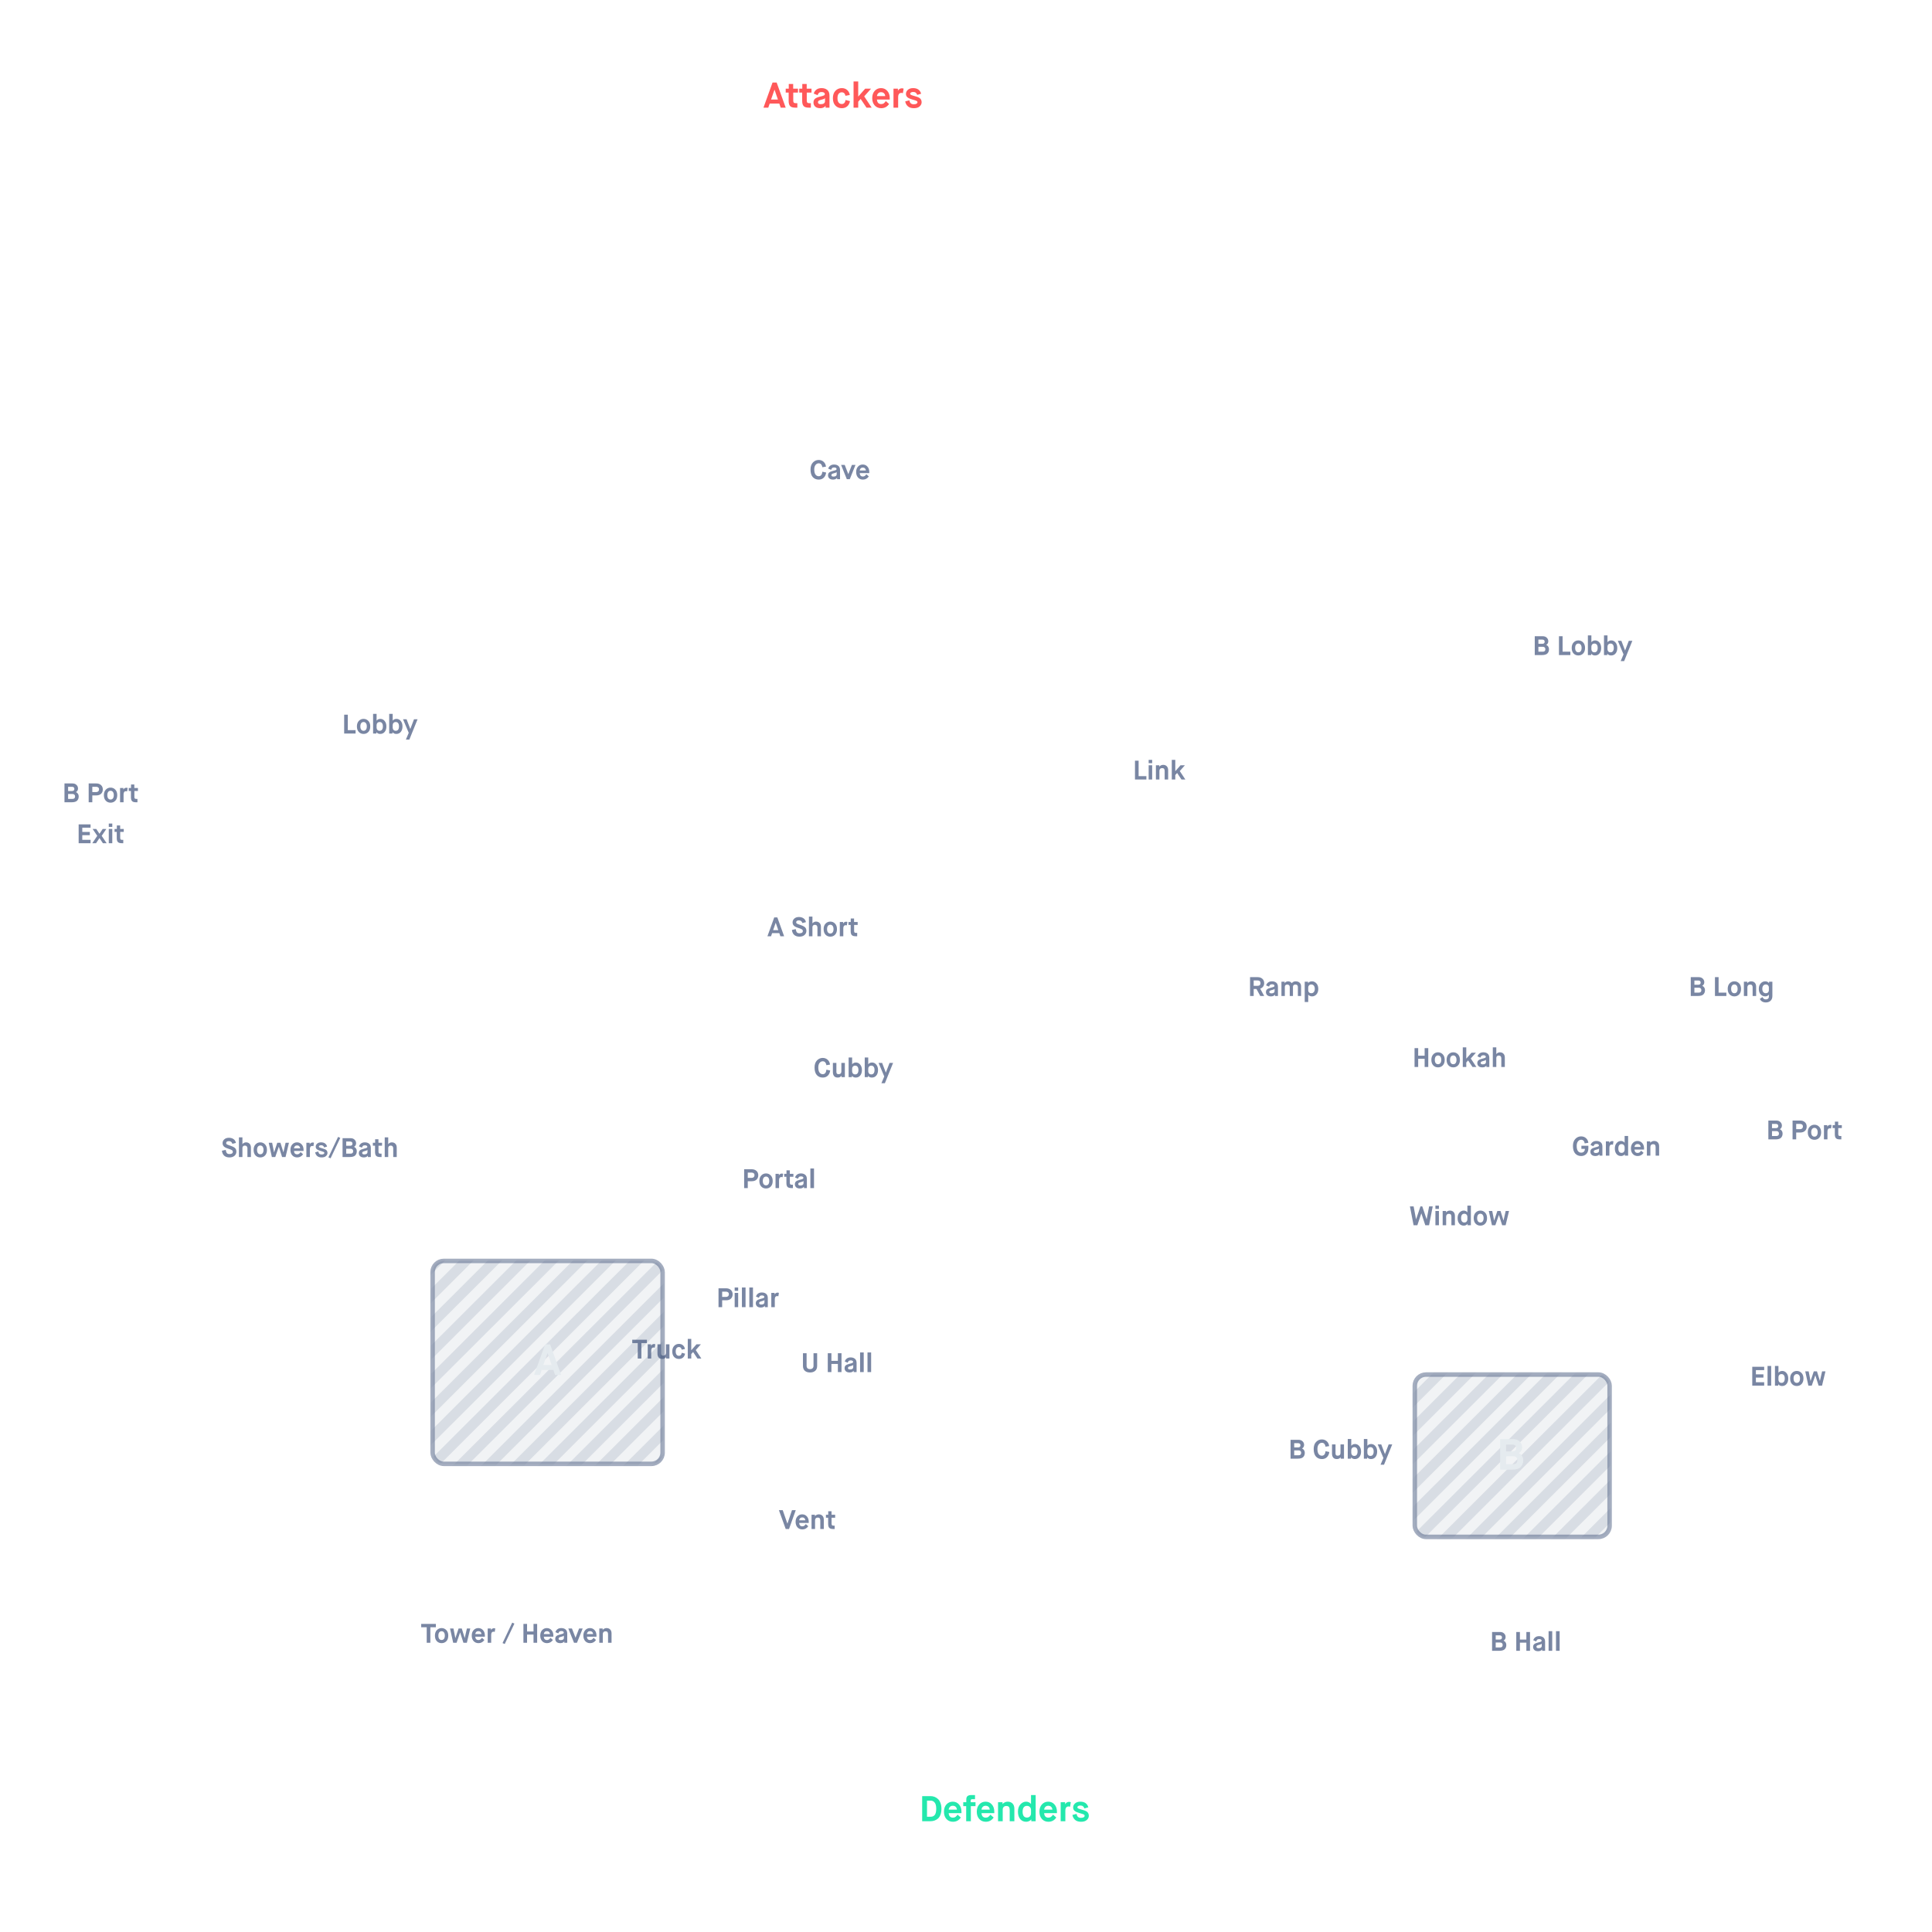<svg width="708" height="708" viewBox="0 0 708 708" fill="none" xmlns="http://www.w3.org/2000/svg">
<g clip-path="url(#clip0)">
<path d="M272.699 435.386V428.485H275.499C276.202 428.485 276.774 428.685 277.214 429.086C277.655 429.48 277.875 430.013 277.875 430.683C277.875 431.354 277.661 431.886 277.234 432.281C276.813 432.675 276.235 432.872 275.499 432.872H274.03V435.386H272.699ZM274.03 431.64H275.479C275.775 431.64 276.018 431.554 276.209 431.383C276.399 431.206 276.495 430.973 276.495 430.683C276.495 430.348 276.396 430.105 276.199 429.954C276.008 429.796 275.768 429.717 275.479 429.717H274.03V431.64ZM279.85 433.967C280.061 434.243 280.35 434.381 280.718 434.381C281.086 434.381 281.375 434.243 281.586 433.967C281.796 433.684 281.901 433.286 281.901 432.774C281.901 432.261 281.793 431.866 281.576 431.59C281.366 431.308 281.08 431.166 280.718 431.166C280.357 431.166 280.067 431.304 279.85 431.581C279.64 431.857 279.535 432.254 279.535 432.774C279.535 433.293 279.64 433.691 279.85 433.967ZM282.473 434.805C282.013 435.291 281.428 435.534 280.718 435.534C280.008 435.534 279.423 435.291 278.963 434.805C278.503 434.318 278.273 433.641 278.273 432.774C278.273 431.919 278.51 431.245 278.983 430.752C279.456 430.259 280.035 430.013 280.718 430.013C281.402 430.013 281.98 430.259 282.454 430.752C282.927 431.245 283.163 431.919 283.163 432.774C283.163 433.641 282.933 434.318 282.473 434.805ZM284.203 435.386V430.161H285.415V430.713H285.435C285.534 430.516 285.678 430.358 285.869 430.24C286.066 430.121 286.28 430.062 286.51 430.062C286.674 430.062 286.832 430.095 286.983 430.161L286.786 431.403C286.641 431.35 286.507 431.324 286.382 431.324C285.784 431.324 285.485 431.722 285.485 432.517V435.386H284.203ZM288.186 433.523V431.245H287.377V430.161H288.215V428.879H289.428V430.161H290.749V431.245H289.448V433.405C289.448 433.681 289.494 433.875 289.586 433.986C289.678 434.098 289.865 434.154 290.148 434.154H290.572V435.386H290.029C289.326 435.386 288.843 435.239 288.58 434.943C288.317 434.647 288.186 434.174 288.186 433.523ZM294.614 435.386V434.884H294.594C294.581 434.903 294.565 434.93 294.545 434.962C294.525 434.989 294.476 435.038 294.397 435.11C294.318 435.183 294.229 435.248 294.131 435.308C294.032 435.367 293.897 435.419 293.726 435.465C293.556 435.511 293.372 435.534 293.174 435.534C292.543 435.534 292.07 435.386 291.754 435.091C291.446 434.788 291.291 434.42 291.291 433.986C291.291 433.533 291.426 433.188 291.695 432.951C291.965 432.714 292.422 432.517 293.066 432.359C293.664 432.215 294.039 432.1 294.19 432.014C294.341 431.929 294.417 431.807 294.417 431.65C294.417 431.492 294.341 431.36 294.19 431.255C294.045 431.15 293.825 431.097 293.529 431.097C293.181 431.097 292.931 431.176 292.78 431.334C292.629 431.485 292.51 431.692 292.425 431.955L291.36 431.512C291.485 431.071 291.728 430.713 292.09 430.437C292.451 430.154 292.925 430.013 293.51 430.013C294.147 430.013 294.67 430.18 295.077 430.516C295.485 430.851 295.689 431.37 295.689 432.074V435.386H294.614ZM293.322 433.247C292.994 433.326 292.777 433.421 292.671 433.533C292.573 433.638 292.524 433.76 292.524 433.898C292.524 434.253 292.78 434.43 293.293 434.43C293.68 434.43 293.97 434.358 294.16 434.213C294.358 434.062 294.456 433.878 294.456 433.661V432.754H294.436C294.41 432.806 294.381 432.849 294.348 432.882C294.321 432.908 294.223 432.958 294.052 433.03C293.881 433.096 293.638 433.168 293.322 433.247ZM296.971 435.386V428.189H298.302V435.386H296.971Z" fill="#7986A3"/>
<path d="M81.319 421.693L82.719 421.387C82.805 421.926 82.942 422.317 83.133 422.56C83.33 422.797 83.649 422.915 84.09 422.915C84.464 422.915 84.763 422.85 84.987 422.718C85.21 422.58 85.322 422.38 85.322 422.117C85.322 421.841 85.214 421.63 84.997 421.486C84.786 421.335 84.3 421.141 83.537 420.904C82.821 420.68 82.311 420.411 82.009 420.095C81.713 419.773 81.565 419.379 81.565 418.912C81.565 418.373 81.772 417.913 82.187 417.532C82.607 417.144 83.176 416.95 83.892 416.95C84.543 416.95 85.102 417.108 85.569 417.423C86.042 417.739 86.338 418.209 86.456 418.833L85.164 419.159C84.96 418.508 84.537 418.183 83.892 418.183C83.551 418.183 83.294 418.248 83.123 418.38C82.959 418.511 82.877 418.686 82.877 418.902C82.877 419.106 82.972 419.264 83.163 419.376C83.353 419.481 83.843 419.668 84.632 419.938C85.394 420.201 85.917 420.487 86.2 420.796C86.482 421.098 86.624 421.509 86.624 422.028C86.624 422.639 86.394 423.145 85.933 423.546C85.473 423.947 84.859 424.148 84.09 424.148C83.307 424.148 82.673 423.944 82.187 423.537C81.707 423.122 81.418 422.508 81.319 421.693ZM87.557 424V416.802H88.839V419.277H88.858C88.963 419.106 89.138 418.955 89.381 418.824C89.624 418.692 89.874 418.626 90.13 418.626C90.689 418.626 91.133 418.797 91.461 419.139C91.79 419.481 91.954 419.941 91.954 420.519V424H90.673V420.805C90.673 420.516 90.594 420.28 90.436 420.095C90.285 419.905 90.055 419.81 89.746 419.81C89.45 419.81 89.223 419.895 89.065 420.066C88.914 420.23 88.839 420.447 88.839 420.717V424H87.557ZM94.519 422.58C94.729 422.856 95.018 422.994 95.386 422.994C95.754 422.994 96.043 422.856 96.254 422.58C96.464 422.298 96.569 421.9 96.569 421.387C96.569 420.874 96.461 420.48 96.244 420.204C96.034 419.921 95.748 419.78 95.386 419.78C95.025 419.78 94.735 419.918 94.519 420.194C94.308 420.47 94.203 420.868 94.203 421.387C94.203 421.906 94.308 422.304 94.519 422.58ZM97.141 423.418C96.681 423.905 96.096 424.148 95.386 424.148C94.676 424.148 94.091 423.905 93.631 423.418C93.171 422.932 92.941 422.255 92.941 421.387C92.941 420.533 93.178 419.859 93.651 419.366C94.124 418.873 94.703 418.626 95.386 418.626C96.07 418.626 96.648 418.873 97.121 419.366C97.595 419.859 97.831 420.533 97.831 421.387C97.831 422.255 97.601 422.932 97.141 423.418ZM99.63 424L98.476 418.774H99.728L100.419 422.265H100.448L101.612 418.774H102.775L103.85 422.255H103.87L104.659 418.774H105.891L104.639 424H103.377L102.184 420.243H102.164L100.872 424H99.63ZM110.168 422.196L111.065 422.984C110.533 423.76 109.813 424.148 108.906 424.148C108.176 424.148 107.581 423.898 107.121 423.399C106.661 422.892 106.431 422.222 106.431 421.387C106.431 420.552 106.658 419.885 107.111 419.386C107.571 418.879 108.15 418.626 108.847 418.626C109.543 418.626 110.115 418.879 110.562 419.386C111.016 419.885 111.243 420.552 111.243 421.387V421.772H107.732C107.752 422.173 107.861 422.482 108.058 422.698C108.262 422.909 108.538 423.014 108.886 423.014C109.182 423.014 109.425 422.942 109.616 422.797C109.813 422.646 109.997 422.445 110.168 422.196ZM107.732 420.815H110C109.967 420.48 109.852 420.22 109.655 420.036C109.458 419.846 109.188 419.75 108.847 419.75C108.531 419.75 108.271 419.852 108.068 420.056C107.87 420.26 107.759 420.513 107.732 420.815ZM112.274 424V418.774H113.487V419.326H113.507C113.605 419.129 113.75 418.971 113.94 418.853C114.138 418.735 114.351 418.676 114.581 418.676C114.746 418.676 114.903 418.709 115.055 418.774L114.857 420.017C114.713 419.964 114.578 419.938 114.453 419.938C113.855 419.938 113.556 420.335 113.556 421.131V424H112.274ZM115.5 422.275L116.654 421.979C116.746 422.708 117.137 423.073 117.827 423.073C118.143 423.073 118.392 423.024 118.576 422.925C118.767 422.82 118.862 422.675 118.862 422.491C118.862 422.34 118.79 422.229 118.645 422.156C118.501 422.077 118.198 421.972 117.738 421.841C117.613 421.808 117.518 421.782 117.452 421.762C116.848 421.591 116.404 421.39 116.121 421.16C115.839 420.924 115.697 420.611 115.697 420.224C115.697 419.79 115.871 419.415 116.22 419.1C116.575 418.784 117.058 418.626 117.669 418.626C118.839 418.626 119.572 419.139 119.868 420.164L118.803 420.49C118.711 420.24 118.58 420.043 118.409 419.898C118.244 419.754 118.001 419.681 117.679 419.681C117.429 419.681 117.229 419.731 117.078 419.829C116.933 419.921 116.861 420.033 116.861 420.164C116.861 420.309 116.946 420.424 117.117 420.51C117.295 420.588 117.732 420.727 118.428 420.924C119.04 421.088 119.454 421.298 119.671 421.555C119.894 421.805 120.006 422.127 120.006 422.521C120.006 422.942 119.822 423.32 119.454 423.655C119.092 423.984 118.567 424.148 117.876 424.148C117.153 424.148 116.595 423.967 116.2 423.606C115.812 423.237 115.579 422.794 115.5 422.275ZM120.347 424.118L123.897 416.625L124.695 416.99L121.146 424.463L120.347 424.118ZM125.535 424V417.098H128.464C129.075 417.098 129.565 417.279 129.933 417.64C130.307 417.995 130.495 418.432 130.495 418.952C130.495 419.53 130.245 419.967 129.745 420.263V420.273C130.041 420.398 130.281 420.598 130.465 420.874C130.656 421.144 130.751 421.469 130.751 421.851C130.751 422.508 130.551 423.034 130.15 423.428C129.749 423.809 129.088 424 128.168 424H125.535ZM126.866 422.768H128.474C129.105 422.768 129.42 422.462 129.42 421.851C129.42 421.568 129.335 421.351 129.164 421.2C128.999 421.042 128.773 420.963 128.483 420.963H126.866V422.768ZM126.866 419.879H128.296C128.566 419.879 128.776 419.816 128.927 419.691C129.085 419.56 129.164 419.369 129.164 419.119C129.164 418.856 129.088 418.659 128.937 418.528C128.786 418.396 128.572 418.331 128.296 418.331H126.866V419.879ZM134.818 424V423.497H134.798C134.785 423.517 134.768 423.543 134.749 423.576C134.729 423.602 134.679 423.652 134.601 423.724C134.522 423.796 134.433 423.862 134.334 423.921C134.236 423.98 134.101 424.033 133.93 424.079C133.759 424.125 133.575 424.148 133.378 424.148C132.747 424.148 132.274 424 131.958 423.704C131.649 423.402 131.495 423.034 131.495 422.6C131.495 422.146 131.629 421.801 131.899 421.565C132.168 421.328 132.625 421.131 133.27 420.973C133.868 420.828 134.242 420.713 134.394 420.628C134.545 420.542 134.62 420.421 134.62 420.263C134.62 420.105 134.545 419.974 134.394 419.869C134.249 419.764 134.029 419.711 133.733 419.711C133.385 419.711 133.135 419.79 132.984 419.948C132.832 420.099 132.714 420.306 132.629 420.569L131.564 420.125C131.689 419.685 131.932 419.326 132.293 419.05C132.655 418.768 133.128 418.626 133.713 418.626C134.351 418.626 134.873 418.794 135.281 419.129C135.688 419.464 135.892 419.984 135.892 420.687V424H134.818ZM133.526 421.86C133.197 421.939 132.98 422.035 132.875 422.146C132.777 422.252 132.727 422.373 132.727 422.511C132.727 422.866 132.984 423.044 133.496 423.044C133.884 423.044 134.173 422.971 134.364 422.827C134.561 422.675 134.66 422.491 134.66 422.275V421.367H134.64C134.614 421.42 134.584 421.463 134.551 421.496C134.525 421.522 134.426 421.571 134.256 421.643C134.085 421.709 133.841 421.782 133.526 421.86ZM137.44 422.136V419.859H136.632V418.774H137.47V417.492H138.683V418.774H140.004V419.859H138.702V422.018C138.702 422.294 138.749 422.488 138.841 422.6C138.933 422.712 139.12 422.768 139.403 422.768H139.827V424H139.284C138.581 424 138.098 423.852 137.835 423.556C137.572 423.261 137.44 422.787 137.44 422.136ZM140.987 424V416.802H142.269V419.277H142.289C142.394 419.106 142.568 418.955 142.811 418.824C143.055 418.692 143.304 418.626 143.561 418.626C144.119 418.626 144.563 418.797 144.892 419.139C145.22 419.481 145.385 419.941 145.385 420.519V424H144.103V420.805C144.103 420.516 144.024 420.28 143.866 420.095C143.715 419.905 143.485 419.81 143.176 419.81C142.88 419.81 142.654 419.895 142.496 420.066C142.345 420.23 142.269 420.447 142.269 420.717V424H140.987Z" fill="#7986A3"/>
<path d="M126.124 268.808V261.906H127.455V267.576H130.305V268.808H126.124ZM132.371 267.388C132.581 267.664 132.871 267.803 133.239 267.803C133.607 267.803 133.896 267.664 134.106 267.388C134.317 267.106 134.422 266.708 134.422 266.195C134.422 265.683 134.313 265.288 134.096 265.012C133.886 264.73 133.6 264.588 133.239 264.588C132.877 264.588 132.588 264.726 132.371 265.002C132.161 265.278 132.055 265.676 132.055 266.195C132.055 266.715 132.161 267.112 132.371 267.388ZM134.994 268.226C134.534 268.713 133.949 268.956 133.239 268.956C132.529 268.956 131.944 268.713 131.484 268.226C131.023 267.74 130.793 267.063 130.793 266.195C130.793 265.341 131.03 264.667 131.503 264.174C131.977 263.681 132.555 263.435 133.239 263.435C133.922 263.435 134.501 263.681 134.974 264.174C135.447 264.667 135.684 265.341 135.684 266.195C135.684 267.063 135.454 267.74 134.994 268.226ZM138.005 265.712V266.669C138.005 266.984 138.104 267.254 138.301 267.477C138.505 267.694 138.781 267.803 139.129 267.803C139.504 267.803 139.793 267.668 139.997 267.398C140.207 267.122 140.312 266.721 140.312 266.195C140.312 265.663 140.207 265.262 139.997 264.992C139.793 264.723 139.504 264.588 139.129 264.588C138.781 264.588 138.505 264.697 138.301 264.914C138.104 265.13 138.005 265.397 138.005 265.712ZM136.723 268.808V261.61H138.005V264.085H138.025C138.038 264.066 138.054 264.043 138.074 264.016C138.094 263.983 138.143 263.931 138.222 263.859C138.307 263.786 138.396 263.721 138.488 263.661C138.587 263.602 138.712 263.55 138.863 263.504C139.021 263.458 139.185 263.435 139.356 263.435C140 263.435 140.532 263.691 140.953 264.204C141.38 264.71 141.594 265.374 141.594 266.195C141.594 267.037 141.387 267.707 140.973 268.207C140.565 268.706 140.016 268.956 139.326 268.956C139.044 268.956 138.787 268.904 138.557 268.798C138.327 268.687 138.169 268.578 138.084 268.473L137.946 268.305H137.926V268.808H136.723ZM143.907 265.712V266.669C143.907 266.984 144.006 267.254 144.203 267.477C144.407 267.694 144.683 267.803 145.031 267.803C145.406 267.803 145.695 267.668 145.899 267.398C146.109 267.122 146.215 266.721 146.215 266.195C146.215 265.663 146.109 265.262 145.899 264.992C145.695 264.723 145.406 264.588 145.031 264.588C144.683 264.588 144.407 264.697 144.203 264.914C144.006 265.13 143.907 265.397 143.907 265.712ZM142.626 268.808V261.61H143.907V264.085H143.927C143.94 264.066 143.957 264.043 143.976 264.016C143.996 263.983 144.045 263.931 144.124 263.859C144.21 263.786 144.299 263.721 144.391 263.661C144.489 263.602 144.614 263.55 144.765 263.504C144.923 263.458 145.087 263.435 145.258 263.435C145.902 263.435 146.435 263.691 146.856 264.204C147.283 264.71 147.496 265.374 147.496 266.195C147.496 267.037 147.289 267.707 146.875 268.207C146.468 268.706 145.919 268.956 145.229 268.956C144.946 268.956 144.69 268.904 144.46 268.798C144.23 268.687 144.072 268.578 143.986 268.473L143.848 268.305H143.829V268.808H142.626ZM148.74 271.027L149.785 268.552L147.695 263.582H148.996L150.347 267.122H150.367L151.718 263.582H153.019L150.012 271.027H148.74Z" fill="#7986A3"/>
<path d="M301.369 172.863L302.75 173.168C302.638 173.97 302.345 174.601 301.872 175.061C301.399 175.521 300.781 175.752 300.018 175.752C299.131 175.752 298.408 175.446 297.849 174.835C297.297 174.217 297.021 173.287 297.021 172.044C297.021 170.953 297.314 170.099 297.899 169.481C298.49 168.863 299.194 168.554 300.009 168.554C300.719 168.554 301.32 168.777 301.813 169.224C302.313 169.665 302.602 170.26 302.681 171.009L301.359 171.216C301.3 170.795 301.162 170.453 300.945 170.191C300.728 169.921 300.419 169.786 300.018 169.786C299.565 169.786 299.18 169.983 298.865 170.378C298.549 170.772 298.392 171.328 298.392 172.044C298.392 172.886 298.543 173.51 298.845 173.918C299.154 174.319 299.545 174.519 300.018 174.519C300.794 174.519 301.244 173.967 301.369 172.863ZM306.765 175.604V175.101H306.745C306.732 175.121 306.716 175.147 306.696 175.18C306.676 175.206 306.627 175.255 306.548 175.328C306.469 175.4 306.381 175.466 306.282 175.525C306.183 175.584 306.049 175.637 305.878 175.683C305.707 175.729 305.523 175.752 305.326 175.752C304.695 175.752 304.221 175.604 303.906 175.308C303.597 175.005 303.442 174.637 303.442 174.204C303.442 173.75 303.577 173.405 303.847 173.168C304.116 172.932 304.573 172.734 305.217 172.577C305.815 172.432 306.19 172.317 306.341 172.232C306.492 172.146 306.568 172.024 306.568 171.867C306.568 171.709 306.492 171.578 306.341 171.472C306.197 171.367 305.976 171.315 305.681 171.315C305.332 171.315 305.082 171.393 304.931 171.551C304.78 171.702 304.662 171.909 304.576 172.172L303.511 171.729C303.636 171.288 303.879 170.93 304.241 170.654C304.603 170.371 305.076 170.23 305.661 170.23C306.298 170.23 306.821 170.398 307.229 170.733C307.636 171.068 307.84 171.587 307.84 172.291V175.604H306.765ZM305.473 173.464C305.145 173.543 304.928 173.638 304.823 173.75C304.724 173.855 304.675 173.977 304.675 174.115C304.675 174.47 304.931 174.647 305.444 174.647C305.832 174.647 306.121 174.575 306.312 174.43C306.509 174.279 306.607 174.095 306.607 173.878V172.971H306.588C306.561 173.024 306.532 173.066 306.499 173.099C306.473 173.126 306.374 173.175 306.203 173.247C306.032 173.313 305.789 173.385 305.473 173.464ZM310.322 175.604L308.232 170.378H309.563L310.864 173.74H310.884L312.186 170.378H313.497L311.407 175.604H310.322ZM317.482 173.799L318.379 174.588C317.847 175.364 317.127 175.752 316.22 175.752C315.49 175.752 314.895 175.502 314.435 175.002C313.975 174.496 313.745 173.826 313.745 172.991C313.745 172.156 313.972 171.489 314.426 170.989C314.886 170.483 315.464 170.23 316.161 170.23C316.858 170.23 317.429 170.483 317.876 170.989C318.33 171.489 318.557 172.156 318.557 172.991V173.375H315.047C315.066 173.776 315.175 174.085 315.372 174.302C315.576 174.512 315.852 174.618 316.2 174.618C316.496 174.618 316.739 174.545 316.93 174.401C317.127 174.25 317.311 174.049 317.482 173.799ZM315.047 172.419H317.314C317.282 172.084 317.167 171.824 316.969 171.64C316.772 171.449 316.503 171.354 316.161 171.354C315.845 171.354 315.586 171.456 315.382 171.66C315.185 171.863 315.073 172.117 315.047 172.419Z" fill="#7986A3"/>
<path d="M285.975 343.097L285.581 341.963H282.948L282.554 343.097H281.233L283.727 336.195H284.861L287.346 343.097H285.975ZM284.26 338.167L283.323 340.859H285.206L284.279 338.167H284.26ZM290.204 340.79L291.604 340.484C291.689 341.023 291.827 341.415 292.018 341.658C292.215 341.894 292.534 342.013 292.975 342.013C293.349 342.013 293.648 341.947 293.872 341.816C294.095 341.677 294.207 341.477 294.207 341.214C294.207 340.938 294.099 340.728 293.882 340.583C293.671 340.432 293.185 340.238 292.422 340.001C291.706 339.778 291.196 339.508 290.894 339.193C290.598 338.871 290.45 338.476 290.45 338.01C290.45 337.471 290.657 337.01 291.072 336.629C291.492 336.241 292.061 336.047 292.777 336.047C293.428 336.047 293.987 336.205 294.454 336.521C294.927 336.836 295.223 337.306 295.341 337.931L294.049 338.256C293.845 337.605 293.422 337.28 292.777 337.28C292.436 337.28 292.179 337.346 292.008 337.477C291.844 337.609 291.762 337.783 291.762 338C291.762 338.203 291.857 338.361 292.048 338.473C292.238 338.578 292.728 338.765 293.517 339.035C294.279 339.298 294.802 339.584 295.085 339.893C295.367 340.195 295.509 340.606 295.509 341.125C295.509 341.737 295.278 342.243 294.818 342.644C294.358 343.045 293.744 343.245 292.975 343.245C292.192 343.245 291.558 343.041 291.072 342.634C290.592 342.22 290.302 341.605 290.204 340.79ZM296.442 343.097V335.9H297.724V338.374H297.743C297.849 338.203 298.023 338.052 298.266 337.921C298.509 337.789 298.759 337.724 299.015 337.724C299.574 337.724 300.018 337.895 300.346 338.236C300.675 338.578 300.839 339.038 300.839 339.617V343.097H299.558V339.903C299.558 339.613 299.479 339.377 299.321 339.193C299.17 339.002 298.94 338.907 298.631 338.907C298.335 338.907 298.108 338.992 297.95 339.163C297.799 339.328 297.724 339.544 297.724 339.814V343.097H296.442ZM303.403 341.677C303.614 341.954 303.903 342.092 304.271 342.092C304.639 342.092 304.928 341.954 305.139 341.677C305.349 341.395 305.454 340.997 305.454 340.484C305.454 339.972 305.346 339.577 305.129 339.301C304.919 339.019 304.633 338.877 304.271 338.877C303.91 338.877 303.62 339.015 303.403 339.291C303.193 339.567 303.088 339.965 303.088 340.484C303.088 341.004 303.193 341.401 303.403 341.677ZM306.026 342.516C305.566 343.002 304.981 343.245 304.271 343.245C303.561 343.245 302.976 343.002 302.516 342.516C302.056 342.029 301.826 341.352 301.826 340.484C301.826 339.63 302.063 338.956 302.536 338.463C303.009 337.97 303.588 337.724 304.271 337.724C304.955 337.724 305.533 337.97 306.006 338.463C306.48 338.956 306.716 339.63 306.716 340.484C306.716 341.352 306.486 342.029 306.026 342.516ZM307.756 343.097V337.872H308.968V338.424H308.988C309.087 338.226 309.231 338.069 309.422 337.95C309.619 337.832 309.833 337.773 310.063 337.773C310.227 337.773 310.385 337.806 310.536 337.872L310.339 339.114C310.194 339.061 310.06 339.035 309.935 339.035C309.337 339.035 309.037 339.433 309.037 340.228V343.097H307.756ZM311.739 341.234V338.956H310.93V337.872H311.768V336.59H312.981V337.872H314.302V338.956H313.001V341.115C313.001 341.392 313.047 341.585 313.139 341.697C313.231 341.809 313.418 341.865 313.701 341.865H314.125V343.097H313.582C312.879 343.097 312.396 342.949 312.133 342.654C311.87 342.358 311.739 341.885 311.739 341.234Z" fill="#7986A3"/>
<path d="M302.851 391.992L304.231 392.298C304.12 393.1 303.827 393.731 303.354 394.191C302.88 394.651 302.263 394.881 301.5 394.881C300.613 394.881 299.89 394.576 299.331 393.964C298.779 393.346 298.503 392.416 298.503 391.174C298.503 390.083 298.795 389.228 299.38 388.61C299.972 387.993 300.675 387.684 301.49 387.684C302.2 387.684 302.802 387.907 303.295 388.354C303.794 388.794 304.083 389.389 304.162 390.139L302.841 390.346C302.782 389.925 302.644 389.583 302.427 389.32C302.21 389.051 301.901 388.916 301.5 388.916C301.047 388.916 300.662 389.113 300.346 389.508C300.031 389.902 299.873 390.457 299.873 391.174C299.873 392.015 300.024 392.64 300.327 393.047C300.636 393.448 301.027 393.649 301.5 393.649C302.276 393.649 302.726 393.097 302.851 391.992ZM305.22 392.88V389.508H306.502V392.742C306.502 393.07 306.564 393.304 306.689 393.442C306.814 393.58 307.014 393.649 307.29 393.649C307.599 393.649 307.849 393.57 308.04 393.412C308.23 393.248 308.326 392.991 308.326 392.643V389.508H309.607V394.733H308.385V394.231H308.365C308.043 394.664 307.589 394.881 307.004 394.881C306.4 394.881 305.949 394.701 305.654 394.339C305.364 393.977 305.22 393.491 305.22 392.88ZM312.27 391.637V392.594C312.27 392.909 312.369 393.179 312.566 393.402C312.77 393.619 313.046 393.728 313.394 393.728C313.769 393.728 314.058 393.593 314.262 393.323C314.472 393.047 314.578 392.646 314.578 392.121C314.578 391.588 314.472 391.187 314.262 390.918C314.058 390.648 313.769 390.513 313.394 390.513C313.046 390.513 312.77 390.622 312.566 390.839C312.369 391.056 312.27 391.322 312.27 391.637ZM310.989 394.733V387.536H312.27V390.01H312.29C312.303 389.991 312.32 389.968 312.339 389.941C312.359 389.909 312.408 389.856 312.487 389.784C312.573 389.711 312.661 389.646 312.754 389.587C312.852 389.527 312.977 389.475 313.128 389.429C313.286 389.383 313.45 389.36 313.621 389.36C314.265 389.36 314.798 389.616 315.218 390.129C315.646 390.635 315.859 391.299 315.859 392.121C315.859 392.962 315.652 393.632 315.238 394.132C314.831 394.632 314.282 394.881 313.592 394.881C313.309 394.881 313.053 394.829 312.823 394.724C312.592 394.612 312.435 394.503 312.349 394.398L312.211 394.231H312.191V394.733H310.989ZM318.173 391.637V392.594C318.173 392.909 318.271 393.179 318.469 393.402C318.672 393.619 318.948 393.728 319.297 393.728C319.672 393.728 319.961 393.593 320.165 393.323C320.375 393.047 320.48 392.646 320.48 392.121C320.48 391.588 320.375 391.187 320.165 390.918C319.961 390.648 319.672 390.513 319.297 390.513C318.948 390.513 318.672 390.622 318.469 390.839C318.271 391.056 318.173 391.322 318.173 391.637ZM316.891 394.733V387.536H318.173V390.01H318.193C318.206 389.991 318.222 389.968 318.242 389.941C318.262 389.909 318.311 389.856 318.39 389.784C318.475 389.711 318.564 389.646 318.656 389.587C318.755 389.527 318.879 389.475 319.031 389.429C319.188 389.383 319.353 389.36 319.524 389.36C320.168 389.36 320.7 389.616 321.121 390.129C321.548 390.635 321.762 391.299 321.762 392.121C321.762 392.962 321.555 393.632 321.141 394.132C320.733 394.632 320.184 394.881 319.494 394.881C319.211 394.881 318.955 394.829 318.725 394.724C318.495 394.612 318.337 394.503 318.252 394.398L318.114 394.231H318.094V394.733H316.891ZM323.005 396.952L324.05 394.477L321.96 389.508H323.262L324.612 393.047H324.632L325.983 389.508H327.284L324.277 396.952H323.005Z" fill="#7986A3"/>
<path d="M415.924 285.664V278.762H417.255V284.432H420.104V285.664H415.924ZM420.938 285.664V280.439H422.22V285.664H420.938ZM420.938 279.679V278.467H422.22V279.679H420.938ZM423.596 285.664V280.439H424.828V280.941H424.848C424.992 280.757 425.19 280.603 425.439 280.478C425.689 280.353 425.952 280.291 426.228 280.291C426.807 280.291 427.26 280.465 427.589 280.813C427.917 281.155 428.082 281.632 428.082 282.243V285.664H426.8V282.558C426.8 282.197 426.731 281.927 426.593 281.75C426.455 281.566 426.218 281.474 425.883 281.474C425.568 281.474 425.321 281.566 425.144 281.75C424.966 281.927 424.877 282.167 424.877 282.47V285.664H423.596ZM429.411 285.664V278.467H430.693V282.598H430.713L432.616 280.439H434.223L432.34 282.558L434.391 285.664H432.971L431.374 283.278H431.354L430.693 284.028V285.664H429.411Z" fill="#7986A3"/>
<path d="M579.419 423.636C578.532 423.636 577.809 423.33 577.25 422.719C576.698 422.101 576.422 421.171 576.422 419.929C576.422 418.837 576.714 417.983 577.299 417.365C577.891 416.747 578.594 416.438 579.409 416.438C580.106 416.438 580.697 416.649 581.184 417.069C581.677 417.49 581.973 418.062 582.071 418.785L580.74 419.002C580.576 418.114 580.135 417.671 579.419 417.671C578.965 417.671 578.581 417.868 578.265 418.262C577.95 418.657 577.792 419.212 577.792 419.929C577.792 420.77 577.943 421.394 578.246 421.802C578.555 422.203 578.946 422.403 579.419 422.403C579.846 422.403 580.181 422.282 580.425 422.039C580.674 421.795 580.799 421.454 580.799 421.013H579.518V419.879H582.071V420.796C582.071 421.671 581.825 422.364 581.332 422.877C580.839 423.383 580.201 423.636 579.419 423.636ZM586.137 423.488V422.985H586.117C586.104 423.005 586.087 423.031 586.068 423.064C586.048 423.09 585.999 423.14 585.92 423.212C585.841 423.284 585.752 423.35 585.654 423.409C585.555 423.468 585.42 423.521 585.249 423.567C585.078 423.613 584.894 423.636 584.697 423.636C584.066 423.636 583.593 423.488 583.277 423.192C582.968 422.89 582.814 422.522 582.814 422.088C582.814 421.634 582.949 421.289 583.218 421.053C583.488 420.816 583.945 420.619 584.589 420.461C585.187 420.316 585.562 420.201 585.713 420.116C585.864 420.03 585.94 419.909 585.94 419.751C585.94 419.593 585.864 419.462 585.713 419.357C585.568 419.252 585.348 419.199 585.052 419.199C584.704 419.199 584.454 419.278 584.303 419.436C584.152 419.587 584.033 419.794 583.948 420.057L582.883 419.613C583.008 419.173 583.251 418.814 583.613 418.538C583.974 418.256 584.447 418.114 585.032 418.114C585.67 418.114 586.193 418.282 586.6 418.617C587.008 418.952 587.211 419.472 587.211 420.175V423.488H586.137ZM584.845 421.348C584.516 421.427 584.299 421.523 584.194 421.634C584.096 421.74 584.046 421.861 584.046 421.999C584.046 422.354 584.303 422.532 584.815 422.532C585.203 422.532 585.493 422.459 585.683 422.315C585.88 422.164 585.979 421.979 585.979 421.763V420.855H585.959C585.933 420.908 585.903 420.951 585.871 420.984C585.844 421.01 585.746 421.059 585.575 421.132C585.404 421.197 585.161 421.27 584.845 421.348ZM588.493 423.488V418.262H589.706V418.814H589.726C589.824 418.617 589.969 418.459 590.16 418.341C590.357 418.223 590.571 418.164 590.801 418.164C590.965 418.164 591.123 418.197 591.274 418.262L591.077 419.505C590.932 419.452 590.797 419.426 590.672 419.426C590.074 419.426 589.775 419.823 589.775 420.619V423.488H588.493ZM595.358 421.348V420.392C595.358 420.077 595.256 419.81 595.052 419.593C594.855 419.376 594.582 419.268 594.234 419.268C593.859 419.268 593.567 419.403 593.356 419.672C593.152 419.942 593.051 420.343 593.051 420.875C593.051 421.401 593.152 421.802 593.356 422.078C593.567 422.348 593.859 422.482 594.234 422.482C594.582 422.482 594.855 422.374 595.052 422.157C595.256 421.933 595.358 421.664 595.358 421.348ZM595.437 423.488V422.985H595.417C595.384 423.031 595.335 423.09 595.269 423.163C595.21 423.235 595.059 423.334 594.815 423.458C594.579 423.577 594.319 423.636 594.037 423.636C593.346 423.636 592.794 423.386 592.38 422.887C591.973 422.387 591.769 421.717 591.769 420.875C591.769 420.027 591.992 419.357 592.439 418.864C592.886 418.364 593.412 418.114 594.017 418.114C594.293 418.114 594.539 418.17 594.756 418.282C594.98 418.387 595.131 418.492 595.21 418.598L595.338 418.765H595.358V416.29H596.64V423.488H595.437ZM601.408 421.684L602.305 422.472C601.773 423.248 601.053 423.636 600.146 423.636C599.416 423.636 598.822 423.386 598.361 422.887C597.901 422.38 597.671 421.71 597.671 420.875C597.671 420.04 597.898 419.373 598.352 418.874C598.812 418.367 599.39 418.114 600.087 418.114C600.784 418.114 601.356 418.367 601.803 418.874C602.256 419.373 602.483 420.04 602.483 420.875V421.26H598.973C598.992 421.661 599.101 421.97 599.298 422.187C599.502 422.397 599.778 422.502 600.126 422.502C600.422 422.502 600.665 422.43 600.856 422.285C601.053 422.134 601.237 421.933 601.408 421.684ZM598.973 420.303H601.24C601.208 419.968 601.093 419.708 600.895 419.524C600.698 419.334 600.429 419.238 600.087 419.238C599.771 419.238 599.512 419.34 599.308 419.544C599.111 419.748 598.999 420.001 598.973 420.303ZM603.514 423.488V418.262H604.747V418.765H604.767C604.911 418.581 605.108 418.427 605.358 418.302C605.608 418.177 605.871 418.114 606.147 418.114C606.725 418.114 607.179 418.289 607.508 418.637C607.836 418.979 608.001 419.455 608.001 420.067V423.488H606.719V420.382C606.719 420.021 606.65 419.751 606.512 419.574C606.374 419.39 606.137 419.298 605.802 419.298C605.486 419.298 605.24 419.39 605.062 419.574C604.885 419.751 604.796 419.991 604.796 420.293V423.488H603.514Z" fill="#7986A3"/>
<path d="M458.092 364.987V358.085H460.892C461.602 358.085 462.174 358.286 462.608 358.687C463.048 359.081 463.269 359.614 463.269 360.284C463.269 360.784 463.137 361.208 462.874 361.556C462.618 361.904 462.263 362.151 461.809 362.296L463.278 364.987H461.839L460.449 362.424H459.423V364.987H458.092ZM459.423 361.27H460.784C461.54 361.27 461.918 360.941 461.918 360.284C461.918 359.62 461.54 359.288 460.784 359.288H459.423V361.27ZM467.24 364.987V364.484H467.22C467.207 364.504 467.19 364.53 467.171 364.563C467.151 364.59 467.102 364.639 467.023 364.711C466.944 364.784 466.855 364.849 466.756 364.908C466.658 364.968 466.523 365.02 466.352 365.066C466.181 365.112 465.997 365.135 465.8 365.135C465.169 365.135 464.696 364.987 464.38 364.692C464.071 364.389 463.917 364.021 463.917 363.587C463.917 363.134 464.052 362.789 464.321 362.552C464.591 362.315 465.047 362.118 465.692 361.96C466.29 361.816 466.664 361.701 466.816 361.615C466.967 361.53 467.042 361.408 467.042 361.25C467.042 361.093 466.967 360.961 466.816 360.856C466.671 360.751 466.451 360.698 466.155 360.698C465.807 360.698 465.557 360.777 465.406 360.935C465.254 361.086 465.136 361.293 465.051 361.556L463.986 361.112C464.111 360.672 464.354 360.314 464.715 360.038C465.077 359.755 465.55 359.614 466.135 359.614C466.773 359.614 467.295 359.781 467.703 360.117C468.111 360.452 468.314 360.971 468.314 361.674V364.987H467.24ZM465.948 362.848C465.619 362.927 465.402 363.022 465.297 363.134C465.199 363.239 465.149 363.36 465.149 363.498C465.149 363.853 465.406 364.031 465.918 364.031C466.306 364.031 466.595 363.959 466.786 363.814C466.983 363.663 467.082 363.479 467.082 363.262V362.355H467.062C467.036 362.407 467.006 362.45 466.973 362.483C466.947 362.509 466.848 362.558 466.678 362.631C466.507 362.697 466.263 362.769 465.948 362.848ZM469.596 364.987V359.762H470.77V360.264H470.789C470.908 360.08 471.079 359.926 471.302 359.801C471.532 359.676 471.782 359.614 472.051 359.614C472.327 359.614 472.587 359.679 472.83 359.811C473.074 359.936 473.258 360.1 473.382 360.304H473.402C473.534 360.1 473.721 359.936 473.964 359.811C474.207 359.679 474.474 359.614 474.763 359.614C475.387 359.614 475.88 359.778 476.242 360.107C476.61 360.435 476.794 360.869 476.794 361.408V364.987H475.621V361.674C475.621 361.418 475.545 361.208 475.394 361.043C475.249 360.879 475.022 360.797 474.714 360.797C474.424 360.797 474.201 360.872 474.043 361.024C473.892 361.175 473.816 361.369 473.816 361.605V364.987H472.643V361.674C472.643 361.425 472.564 361.218 472.406 361.053C472.249 360.882 472.025 360.797 471.736 360.797C471.44 360.797 471.217 360.872 471.065 361.024C470.914 361.175 470.839 361.369 470.839 361.605V364.987H469.596ZM479.409 361.832V362.907C479.409 363.209 479.511 363.466 479.715 363.676C479.919 363.88 480.191 363.982 480.533 363.982C480.908 363.982 481.214 363.844 481.45 363.567C481.693 363.291 481.815 362.894 481.815 362.374C481.815 361.855 481.697 361.457 481.46 361.181C481.223 360.905 480.914 360.767 480.533 360.767C480.191 360.767 479.919 360.872 479.715 361.083C479.511 361.287 479.409 361.536 479.409 361.832ZM478.127 367.206V359.762H479.35V360.264H479.37C479.383 360.245 479.399 360.222 479.419 360.195C479.439 360.163 479.488 360.11 479.567 360.038C479.652 359.965 479.744 359.9 479.843 359.84C479.942 359.781 480.073 359.729 480.237 359.683C480.408 359.637 480.589 359.614 480.78 359.614C481.398 359.614 481.937 359.863 482.397 360.363C482.863 360.856 483.097 361.526 483.097 362.374C483.097 363.229 482.873 363.903 482.426 364.396C481.979 364.889 481.437 365.135 480.799 365.135C480.609 365.135 480.431 365.112 480.267 365.066C480.109 365.02 479.981 364.968 479.882 364.908C479.784 364.843 479.698 364.78 479.626 364.721C479.554 364.655 479.501 364.599 479.468 364.553L479.429 364.484H479.409V367.206H478.127Z" fill="#7986A3"/>
<path d="M156.374 602V596.331H154.352V595.098H159.726V596.331H157.705V602H156.374ZM160.962 600.58C161.172 600.856 161.461 600.994 161.83 600.994C162.198 600.994 162.487 600.856 162.697 600.58C162.908 600.298 163.013 599.9 163.013 599.387C163.013 598.874 162.904 598.48 162.687 598.204C162.477 597.921 162.191 597.78 161.83 597.78C161.468 597.78 161.179 597.918 160.962 598.194C160.752 598.47 160.646 598.868 160.646 599.387C160.646 599.906 160.752 600.304 160.962 600.58ZM163.585 601.418C163.125 601.905 162.539 602.148 161.83 602.148C161.12 602.148 160.535 601.905 160.075 601.418C159.614 600.932 159.384 600.255 159.384 599.387C159.384 598.533 159.621 597.859 160.094 597.366C160.567 596.873 161.146 596.626 161.83 596.626C162.513 596.626 163.092 596.873 163.565 597.366C164.038 597.859 164.275 598.533 164.275 599.387C164.275 600.255 164.045 600.932 163.585 601.418ZM166.073 602L164.92 596.774H166.172L166.862 600.265H166.892L168.055 596.774H169.219L170.293 600.255H170.313L171.102 596.774H172.334L171.082 602H169.82L168.627 598.243H168.607L167.316 602H166.073ZM176.611 600.196L177.508 600.984C176.976 601.76 176.256 602.148 175.349 602.148C174.619 602.148 174.025 601.898 173.564 601.399C173.104 600.892 172.874 600.222 172.874 599.387C172.874 598.552 173.101 597.885 173.555 597.386C174.015 596.879 174.593 596.626 175.29 596.626C175.987 596.626 176.559 596.879 177.006 597.386C177.459 597.885 177.686 598.552 177.686 599.387V599.772H174.176C174.196 600.173 174.304 600.482 174.501 600.698C174.705 600.909 174.981 601.014 175.329 601.014C175.625 601.014 175.868 600.942 176.059 600.797C176.256 600.646 176.44 600.445 176.611 600.196ZM174.176 598.815H176.444C176.411 598.48 176.296 598.22 176.098 598.036C175.901 597.846 175.632 597.75 175.29 597.75C174.974 597.75 174.715 597.852 174.511 598.056C174.314 598.26 174.202 598.513 174.176 598.815ZM178.717 602V596.774H179.93V597.326H179.95C180.049 597.129 180.193 596.971 180.384 596.853C180.581 596.735 180.795 596.676 181.025 596.676C181.189 596.676 181.347 596.709 181.498 596.774L181.301 598.017C181.156 597.964 181.021 597.938 180.896 597.938C180.298 597.938 179.999 598.335 179.999 599.131V602H178.717ZM184.162 602.118L187.712 594.625L188.51 594.99L184.961 602.463L184.162 602.118ZM191.815 602V595.098H193.146V597.879H195.512V595.098H196.844V602H195.512V599.012H193.146V602H191.815ZM201.714 600.196L202.611 600.984C202.078 601.76 201.359 602.148 200.451 602.148C199.722 602.148 199.127 601.898 198.667 601.399C198.207 600.892 197.977 600.222 197.977 599.387C197.977 598.552 198.203 597.885 198.657 597.386C199.117 596.879 199.696 596.626 200.392 596.626C201.089 596.626 201.661 596.879 202.108 597.386C202.562 597.885 202.788 598.552 202.788 599.387V599.772H199.278C199.298 600.173 199.406 600.482 199.604 600.698C199.807 600.909 200.083 601.014 200.432 601.014C200.728 601.014 200.971 600.942 201.161 600.797C201.359 600.646 201.543 600.445 201.714 600.196ZM199.278 598.815H201.546C201.513 598.48 201.398 598.22 201.201 598.036C201.004 597.846 200.734 597.75 200.392 597.75C200.077 597.75 199.817 597.852 199.613 598.056C199.416 598.26 199.304 598.513 199.278 598.815ZM206.797 602V601.497H206.778C206.765 601.517 206.748 601.543 206.728 601.576C206.709 601.602 206.659 601.652 206.581 601.724C206.502 601.796 206.413 601.862 206.314 601.921C206.216 601.98 206.081 602.033 205.91 602.079C205.739 602.125 205.555 602.148 205.358 602.148C204.727 602.148 204.254 602 203.938 601.704C203.629 601.402 203.475 601.034 203.475 600.6C203.475 600.146 203.609 599.801 203.879 599.565C204.148 599.328 204.605 599.131 205.249 598.973C205.848 598.828 206.222 598.713 206.374 598.628C206.525 598.542 206.6 598.421 206.6 598.263C206.6 598.105 206.525 597.974 206.374 597.869C206.229 597.764 206.009 597.711 205.713 597.711C205.365 597.711 205.115 597.79 204.964 597.948C204.812 598.099 204.694 598.306 204.609 598.569L203.544 598.125C203.669 597.685 203.912 597.326 204.273 597.05C204.635 596.768 205.108 596.626 205.693 596.626C206.331 596.626 206.853 596.794 207.261 597.129C207.668 597.464 207.872 597.984 207.872 598.687V602H206.797ZM205.506 599.86C205.177 599.939 204.96 600.035 204.855 600.146C204.756 600.252 204.707 600.373 204.707 600.511C204.707 600.866 204.964 601.044 205.476 601.044C205.864 601.044 206.153 600.971 206.344 600.827C206.541 600.675 206.64 600.491 206.64 600.275V599.367H206.62C206.594 599.42 206.564 599.463 206.531 599.496C206.505 599.522 206.406 599.571 206.235 599.643C206.065 599.709 205.821 599.782 205.506 599.86ZM210.354 602L208.264 596.774H209.595L210.897 600.136H210.916L212.218 596.774H213.529L211.439 602H210.354ZM217.514 600.196L218.412 600.984C217.879 601.76 217.159 602.148 216.252 602.148C215.523 602.148 214.928 601.898 214.468 601.399C214.008 600.892 213.778 600.222 213.778 599.387C213.778 598.552 214.004 597.885 214.458 597.386C214.918 596.879 215.496 596.626 216.193 596.626C216.89 596.626 217.462 596.879 217.909 597.386C218.362 597.885 218.589 598.552 218.589 599.387V599.772H215.079C215.099 600.173 215.207 600.482 215.404 600.698C215.608 600.909 215.884 601.014 216.233 601.014C216.528 601.014 216.772 600.942 216.962 600.797C217.159 600.646 217.344 600.445 217.514 600.196ZM215.079 598.815H217.347C217.314 598.48 217.199 598.22 217.002 598.036C216.805 597.846 216.535 597.75 216.193 597.75C215.878 597.75 215.618 597.852 215.414 598.056C215.217 598.26 215.105 598.513 215.079 598.815ZM219.621 602V596.774H220.853V597.277H220.873C221.018 597.093 221.215 596.939 221.465 596.814C221.714 596.689 221.977 596.626 222.253 596.626C222.832 596.626 223.285 596.801 223.614 597.149C223.943 597.491 224.107 597.967 224.107 598.579V602H222.825V598.894C222.825 598.533 222.756 598.263 222.618 598.086C222.48 597.902 222.243 597.81 221.908 597.81C221.593 597.81 221.346 597.902 221.169 598.086C220.991 598.263 220.902 598.503 220.902 598.805V602H219.621Z" fill="#7986A3"/>
<path d="M648.034 417.539V410.637H650.962C651.574 410.637 652.063 410.818 652.431 411.179C652.806 411.534 652.993 411.971 652.993 412.491C652.993 413.069 652.744 413.506 652.244 413.802V413.812C652.54 413.937 652.78 414.137 652.964 414.413C653.154 414.683 653.25 415.008 653.25 415.389C653.25 416.047 653.049 416.573 652.648 416.967C652.247 417.348 651.587 417.539 650.666 417.539H648.034ZM649.365 416.306H650.972C651.603 416.306 651.919 416.001 651.919 415.389C651.919 415.107 651.833 414.89 651.662 414.739C651.498 414.581 651.271 414.502 650.982 414.502H649.365V416.306ZM649.365 413.417H650.795C651.064 413.417 651.274 413.355 651.426 413.23C651.583 413.099 651.662 412.908 651.662 412.658C651.662 412.395 651.587 412.198 651.435 412.067C651.284 411.935 651.071 411.869 650.795 411.869H649.365V413.417ZM656.902 417.539V410.637H659.702C660.406 410.637 660.977 410.837 661.418 411.238C661.858 411.633 662.078 412.165 662.078 412.836C662.078 413.506 661.865 414.039 661.438 414.433C661.017 414.827 660.438 415.025 659.702 415.025H658.233V417.539H656.902ZM658.233 413.792H659.682C659.978 413.792 660.221 413.707 660.412 413.536C660.603 413.358 660.698 413.125 660.698 412.836C660.698 412.5 660.599 412.257 660.402 412.106C660.212 411.948 659.972 411.869 659.682 411.869H658.233V413.792ZM664.054 416.119C664.264 416.395 664.553 416.533 664.922 416.533C665.29 416.533 665.579 416.395 665.789 416.119C666 415.836 666.105 415.439 666.105 414.926C666.105 414.413 665.996 414.019 665.779 413.743C665.569 413.46 665.283 413.319 664.922 413.319C664.56 413.319 664.271 413.457 664.054 413.733C663.844 414.009 663.738 414.407 663.738 414.926C663.738 415.445 663.844 415.843 664.054 416.119ZM666.677 416.957C666.216 417.444 665.631 417.687 664.922 417.687C664.212 417.687 663.627 417.444 663.166 416.957C662.706 416.471 662.476 415.794 662.476 414.926C662.476 414.071 662.713 413.398 663.186 412.905C663.659 412.412 664.238 412.165 664.922 412.165C665.605 412.165 666.184 412.412 666.657 412.905C667.13 413.398 667.367 414.071 667.367 414.926C667.367 415.794 667.137 416.471 666.677 416.957ZM668.406 417.539V412.313H669.619V412.865H669.639C669.737 412.668 669.882 412.51 670.072 412.392C670.27 412.274 670.483 412.214 670.713 412.214C670.878 412.214 671.035 412.247 671.187 412.313L670.989 413.555C670.845 413.503 670.71 413.477 670.585 413.477C669.987 413.477 669.688 413.874 669.688 414.67V417.539H668.406ZM672.389 415.675V413.398H671.581V412.313H672.419V411.031H673.631V412.313H674.953V413.398H673.651V415.557C673.651 415.833 673.697 416.027 673.789 416.139C673.881 416.25 674.069 416.306 674.351 416.306H674.775V417.539H674.233C673.53 417.539 673.046 417.391 672.783 417.095C672.521 416.799 672.389 416.326 672.389 415.675Z" fill="#7986A3"/>
<path d="M23.628 294V287.098H26.556C27.167 287.098 27.657 287.279 28.025 287.64C28.4 287.995 28.587 288.432 28.587 288.952C28.587 289.53 28.337 289.967 27.838 290.263V290.273C28.134 290.398 28.374 290.598 28.558 290.874C28.748 291.144 28.844 291.469 28.844 291.851C28.844 292.508 28.643 293.034 28.242 293.428C27.841 293.809 27.18 294 26.26 294H23.628ZM24.959 292.768H26.566C27.197 292.768 27.512 292.462 27.512 291.851C27.512 291.568 27.427 291.351 27.256 291.2C27.092 291.042 26.865 290.963 26.576 290.963H24.959V292.768ZM24.959 289.879H26.389C26.658 289.879 26.868 289.816 27.02 289.691C27.177 289.56 27.256 289.369 27.256 289.119C27.256 288.856 27.18 288.659 27.029 288.528C26.878 288.396 26.665 288.331 26.389 288.331H24.959V289.879ZM32.496 294V287.098H35.296C35.999 287.098 36.571 287.299 37.012 287.7C37.452 288.094 37.672 288.626 37.672 289.297C37.672 289.967 37.459 290.5 37.031 290.894C36.611 291.289 36.032 291.486 35.296 291.486H33.827V294H32.496ZM33.827 290.253H35.276C35.572 290.253 35.815 290.168 36.006 289.997C36.197 289.819 36.292 289.586 36.292 289.297C36.292 288.962 36.193 288.718 35.996 288.567C35.806 288.409 35.566 288.331 35.276 288.331H33.827V290.253ZM39.648 292.58C39.858 292.856 40.147 292.994 40.515 292.994C40.883 292.994 41.173 292.856 41.383 292.58C41.593 292.298 41.699 291.9 41.699 291.387C41.699 290.874 41.59 290.48 41.373 290.204C41.163 289.921 40.877 289.78 40.515 289.78C40.154 289.78 39.865 289.918 39.648 290.194C39.437 290.47 39.332 290.868 39.332 291.387C39.332 291.906 39.437 292.304 39.648 292.58ZM42.27 293.418C41.81 293.905 41.225 294.148 40.515 294.148C39.806 294.148 39.221 293.905 38.76 293.418C38.3 292.932 38.07 292.255 38.07 291.387C38.07 290.533 38.307 289.859 38.78 289.366C39.253 288.873 39.832 288.626 40.515 288.626C41.199 288.626 41.778 288.873 42.251 289.366C42.724 289.859 42.961 290.533 42.961 291.387C42.961 292.255 42.731 292.932 42.27 293.418ZM44 294V288.774H45.213V289.326H45.233C45.331 289.129 45.476 288.971 45.666 288.853C45.864 288.735 46.077 288.676 46.307 288.676C46.471 288.676 46.629 288.709 46.781 288.774L46.583 290.017C46.439 289.964 46.304 289.938 46.179 289.938C45.581 289.938 45.282 290.335 45.282 291.131V294H44ZM47.983 292.136V289.859H47.174V288.774H48.013V287.492H49.225V288.774H50.547V289.859H49.245V292.018C49.245 292.294 49.291 292.488 49.383 292.6C49.475 292.712 49.662 292.768 49.945 292.768H50.369V294H49.827C49.123 294 48.64 293.852 48.377 293.556C48.114 293.261 47.983 292.787 47.983 292.136ZM28.822 309V302.098H33.19V303.331H30.154V304.879H32.914V306.062H30.154V307.768H33.19V309H28.822ZM33.833 309L35.647 306.298L33.941 303.774H35.272L36.445 305.529H36.465L37.638 303.774H38.969L37.264 306.298L39.078 309H37.708L36.465 307.127H36.445L35.203 309H33.833ZM39.864 309V303.774H41.146V309H39.864ZM39.864 303.015V301.802H41.146V303.015H39.864ZM42.788 307.136V304.859H41.98V303.774H42.818V302.492H44.031V303.774H45.352V304.859H44.05V307.018C44.05 307.294 44.096 307.488 44.188 307.6C44.28 307.712 44.468 307.768 44.75 307.768H45.174V309H44.632C43.929 309 43.446 308.852 43.183 308.556C42.92 308.261 42.788 307.787 42.788 307.136Z" fill="#7986A3"/>
<path d="M562.428 240.054V233.152H565.357C565.968 233.152 566.458 233.332 566.826 233.694C567.201 234.049 567.388 234.486 567.388 235.005C567.388 235.584 567.138 236.021 566.639 236.317V236.327C566.934 236.451 567.174 236.652 567.358 236.928C567.549 237.197 567.644 237.523 567.644 237.904C567.644 238.561 567.444 239.087 567.043 239.482C566.642 239.863 565.981 240.054 565.061 240.054H562.428ZM563.76 238.821H565.367C565.998 238.821 566.313 238.515 566.313 237.904C566.313 237.621 566.228 237.405 566.057 237.253C565.893 237.096 565.666 237.017 565.377 237.017H563.76V238.821ZM563.76 235.932H565.189C565.459 235.932 565.669 235.87 565.82 235.745C565.978 235.613 566.057 235.423 566.057 235.173C566.057 234.91 565.981 234.713 565.83 234.581C565.679 234.45 565.465 234.384 565.189 234.384H563.76V235.932ZM571.297 240.054V233.152H572.628V238.821H575.477V240.054H571.297ZM577.543 238.634C577.754 238.91 578.043 239.048 578.411 239.048C578.779 239.048 579.068 238.91 579.279 238.634C579.489 238.351 579.594 237.953 579.594 237.441C579.594 236.928 579.486 236.534 579.269 236.258C579.059 235.975 578.773 235.834 578.411 235.834C578.05 235.834 577.76 235.972 577.543 236.248C577.333 236.524 577.228 236.921 577.228 237.441C577.228 237.96 577.333 238.358 577.543 238.634ZM580.166 239.472C579.706 239.958 579.121 240.201 578.411 240.201C577.701 240.201 577.116 239.958 576.656 239.472C576.196 238.985 575.966 238.308 575.966 237.441C575.966 236.586 576.202 235.912 576.676 235.419C577.149 234.926 577.727 234.68 578.411 234.68C579.095 234.68 579.673 234.926 580.146 235.419C580.62 235.912 580.856 236.586 580.856 237.441C580.856 238.308 580.626 238.985 580.166 239.472ZM583.177 236.958V237.914C583.177 238.23 583.276 238.499 583.473 238.722C583.677 238.939 583.953 239.048 584.301 239.048C584.676 239.048 584.965 238.913 585.169 238.644C585.379 238.368 585.485 237.967 585.485 237.441C585.485 236.908 585.379 236.507 585.169 236.238C584.965 235.968 584.676 235.834 584.301 235.834C583.953 235.834 583.677 235.942 583.473 236.159C583.276 236.376 583.177 236.642 583.177 236.958ZM581.896 240.054V232.856H583.177V235.331H583.197C583.21 235.311 583.227 235.288 583.246 235.262C583.266 235.229 583.315 235.176 583.394 235.104C583.48 235.032 583.569 234.966 583.661 234.907C583.759 234.848 583.884 234.795 584.035 234.749C584.193 234.703 584.357 234.68 584.528 234.68C585.172 234.68 585.705 234.936 586.126 235.449C586.553 235.955 586.766 236.619 586.766 237.441C586.766 238.282 586.559 238.953 586.145 239.452C585.738 239.952 585.189 240.201 584.499 240.201C584.216 240.201 583.96 240.149 583.73 240.044C583.499 239.932 583.342 239.824 583.256 239.718L583.118 239.551H583.099V240.054H581.896ZM589.08 236.958V237.914C589.08 238.23 589.178 238.499 589.376 238.722C589.579 238.939 589.856 239.048 590.204 239.048C590.579 239.048 590.868 238.913 591.072 238.644C591.282 238.368 591.387 237.967 591.387 237.441C591.387 236.908 591.282 236.507 591.072 236.238C590.868 235.968 590.579 235.834 590.204 235.834C589.856 235.834 589.579 235.942 589.376 236.159C589.178 236.376 589.08 236.642 589.08 236.958ZM587.798 240.054V232.856H589.08V235.331H589.1C589.113 235.311 589.129 235.288 589.149 235.262C589.169 235.229 589.218 235.176 589.297 235.104C589.382 235.032 589.471 234.966 589.563 234.907C589.662 234.848 589.787 234.795 589.938 234.749C590.095 234.703 590.26 234.68 590.431 234.68C591.075 234.68 591.607 234.936 592.028 235.449C592.455 235.955 592.669 236.619 592.669 237.441C592.669 238.282 592.462 238.953 592.048 239.452C591.64 239.952 591.091 240.201 590.401 240.201C590.118 240.201 589.862 240.149 589.632 240.044C589.402 239.932 589.244 239.824 589.159 239.718L589.021 239.551H589.001V240.054H587.798ZM593.912 242.272L594.957 239.797L592.867 234.828H594.169L595.519 238.368H595.539L596.89 234.828H598.191L595.184 242.272H593.912Z" fill="#7986A3"/>
<path d="M619.597 364.987V358.085H622.525C623.136 358.085 623.626 358.266 623.994 358.628C624.369 358.983 624.556 359.42 624.556 359.939C624.556 360.517 624.306 360.955 623.807 361.25V361.26C624.103 361.385 624.342 361.586 624.527 361.862C624.717 362.131 624.812 362.457 624.812 362.838C624.812 363.495 624.612 364.021 624.211 364.415C623.81 364.797 623.149 364.987 622.229 364.987H619.597ZM620.928 363.755H622.535C623.166 363.755 623.481 363.449 623.481 362.838C623.481 362.555 623.396 362.338 623.225 362.187C623.061 362.029 622.834 361.95 622.545 361.95H620.928V363.755ZM620.928 360.866H622.357C622.627 360.866 622.837 360.803 622.988 360.679C623.146 360.547 623.225 360.356 623.225 360.107C623.225 359.844 623.149 359.647 622.998 359.515C622.847 359.384 622.633 359.318 622.357 359.318H620.928V360.866ZM628.465 364.987V358.085H629.796V363.755H632.645V364.987H628.465ZM634.712 363.567C634.922 363.844 635.211 363.982 635.579 363.982C635.947 363.982 636.237 363.844 636.447 363.567C636.657 363.285 636.762 362.887 636.762 362.374C636.762 361.862 636.654 361.467 636.437 361.191C636.227 360.909 635.941 360.767 635.579 360.767C635.218 360.767 634.928 360.905 634.712 361.181C634.501 361.457 634.396 361.855 634.396 362.374C634.396 362.894 634.501 363.291 634.712 363.567ZM637.334 364.406C636.874 364.892 636.289 365.135 635.579 365.135C634.869 365.135 634.284 364.892 633.824 364.406C633.364 363.919 633.134 363.242 633.134 362.374C633.134 361.52 633.371 360.846 633.844 360.353C634.317 359.86 634.896 359.614 635.579 359.614C636.263 359.614 636.841 359.86 637.315 360.353C637.788 360.846 638.024 361.52 638.024 362.374C638.024 363.242 637.794 363.919 637.334 364.406ZM639.064 364.987V359.762H640.296V360.264H640.316C640.461 360.08 640.658 359.926 640.908 359.801C641.157 359.676 641.42 359.614 641.696 359.614C642.275 359.614 642.728 359.788 643.057 360.136C643.386 360.478 643.55 360.955 643.55 361.566V364.987H642.268V361.881C642.268 361.52 642.199 361.25 642.061 361.073C641.923 360.889 641.687 360.797 641.351 360.797C641.036 360.797 640.789 360.889 640.612 361.073C640.434 361.25 640.346 361.49 640.346 361.793V364.987H639.064ZM648.222 362.907V361.832C648.222 361.536 648.12 361.287 647.916 361.083C647.713 360.872 647.44 360.767 647.098 360.767C646.717 360.767 646.408 360.905 646.171 361.181C645.935 361.457 645.816 361.855 645.816 362.374C645.816 362.894 645.935 363.291 646.171 363.567C646.414 363.844 646.723 363.982 647.098 363.982C647.44 363.982 647.713 363.88 647.916 363.676C648.12 363.466 648.222 363.209 648.222 362.907ZM644.909 366.052L645.866 365.392C646.017 365.687 646.188 365.901 646.378 366.032C646.569 366.17 646.815 366.24 647.118 366.24C647.453 366.24 647.719 366.151 647.916 365.973C648.12 365.802 648.222 365.526 648.222 365.145V364.484H648.202C648.104 364.662 647.933 364.816 647.69 364.948C647.446 365.073 647.184 365.135 646.901 365.135C646.23 365.135 645.668 364.892 645.215 364.406C644.761 363.913 644.534 363.236 644.534 362.374C644.534 361.526 644.768 360.856 645.235 360.363C645.701 359.863 646.25 359.614 646.881 359.614C647.479 359.614 647.939 359.831 648.262 360.264H648.281V359.762H649.504V364.987C649.504 365.75 649.28 366.335 648.833 366.742C648.393 367.15 647.821 367.354 647.118 367.354C646.572 367.354 646.109 367.235 645.728 366.999C645.353 366.762 645.08 366.447 644.909 366.052Z" fill="#7986A3"/>
<path d="M518.373 391V384.098H519.704V386.879H522.071V384.098H523.402V391H522.071V388.012H519.704V391H518.373ZM526.112 389.58C526.323 389.856 526.612 389.994 526.98 389.994C527.348 389.994 527.637 389.856 527.848 389.58C528.058 389.298 528.163 388.9 528.163 388.387C528.163 387.874 528.055 387.48 527.838 387.204C527.628 386.921 527.342 386.78 526.98 386.78C526.619 386.78 526.329 386.918 526.112 387.194C525.902 387.47 525.797 387.868 525.797 388.387C525.797 388.906 525.902 389.304 526.112 389.58ZM528.735 390.418C528.275 390.905 527.69 391.148 526.98 391.148C526.27 391.148 525.685 390.905 525.225 390.418C524.765 389.932 524.535 389.255 524.535 388.387C524.535 387.533 524.771 386.859 525.245 386.366C525.718 385.873 526.296 385.626 526.98 385.626C527.664 385.626 528.242 385.873 528.715 386.366C529.189 386.859 529.425 387.533 529.425 388.387C529.425 389.255 529.195 389.932 528.735 390.418ZM531.697 389.58C531.907 389.856 532.197 389.994 532.565 389.994C532.933 389.994 533.222 389.856 533.432 389.58C533.643 389.298 533.748 388.9 533.748 388.387C533.748 387.874 533.64 387.48 533.423 387.204C533.212 386.921 532.926 386.78 532.565 386.78C532.203 386.78 531.914 386.918 531.697 387.194C531.487 387.47 531.382 387.868 531.382 388.387C531.382 388.906 531.487 389.304 531.697 389.58ZM534.32 390.418C533.86 390.905 533.275 391.148 532.565 391.148C531.855 391.148 531.27 390.905 530.81 390.418C530.35 389.932 530.12 389.255 530.12 388.387C530.12 387.533 530.356 386.859 530.829 386.366C531.303 385.873 531.881 385.626 532.565 385.626C533.248 385.626 533.827 385.873 534.3 386.366C534.773 386.859 535.01 387.533 535.01 388.387C535.01 389.255 534.78 389.932 534.32 390.418ZM536.049 391V383.802H537.331V387.934H537.351L539.254 385.774H540.861L538.978 387.894L541.029 391H539.609L538.011 388.614H537.992L537.331 389.363V391H536.049ZM544.698 391V390.497H544.679C544.666 390.517 544.649 390.543 544.629 390.576C544.61 390.602 544.56 390.652 544.482 390.724C544.403 390.796 544.314 390.862 544.215 390.921C544.117 390.98 543.982 391.033 543.811 391.079C543.64 391.125 543.456 391.148 543.259 391.148C542.628 391.148 542.155 391 541.839 390.704C541.53 390.402 541.376 390.034 541.376 389.6C541.376 389.146 541.51 388.801 541.78 388.565C542.049 388.328 542.506 388.131 543.15 387.973C543.749 387.828 544.123 387.713 544.274 387.628C544.426 387.542 544.501 387.421 544.501 387.263C544.501 387.105 544.426 386.974 544.274 386.869C544.13 386.764 543.91 386.711 543.614 386.711C543.265 386.711 543.016 386.79 542.864 386.948C542.713 387.099 542.595 387.306 542.51 387.569L541.445 387.125C541.57 386.685 541.813 386.326 542.174 386.05C542.536 385.768 543.009 385.626 543.594 385.626C544.232 385.626 544.754 385.794 545.162 386.129C545.569 386.464 545.773 386.984 545.773 387.687V391H544.698ZM543.407 388.86C543.078 388.939 542.861 389.035 542.756 389.146C542.657 389.252 542.608 389.373 542.608 389.511C542.608 389.866 542.864 390.044 543.377 390.044C543.765 390.044 544.054 389.971 544.245 389.827C544.442 389.675 544.541 389.491 544.541 389.275V388.367H544.521C544.495 388.42 544.465 388.463 544.432 388.496C544.406 388.522 544.307 388.571 544.136 388.643C543.966 388.709 543.722 388.782 543.407 388.86ZM547.055 391V383.802H548.337V386.277H548.357C548.462 386.106 548.636 385.955 548.879 385.824C549.122 385.692 549.372 385.626 549.629 385.626C550.187 385.626 550.631 385.797 550.96 386.139C551.288 386.481 551.453 386.941 551.453 387.519V391H550.171V387.805C550.171 387.516 550.092 387.28 549.934 387.095C549.783 386.905 549.553 386.81 549.244 386.81C548.948 386.81 548.721 386.895 548.564 387.066C548.412 387.23 548.337 387.447 548.337 387.717V391H547.055Z" fill="#7986A3"/>
<path d="M518.022 449L516.681 442.098H518.032L518.92 446.791H518.949L520.537 442.098H521.207L522.795 446.791H522.824L523.711 442.098H525.033L523.692 449H522.311L520.892 444.711H520.832L519.403 449H518.022ZM526.021 449V443.774H527.303V449H526.021ZM526.021 443.015V441.802H527.303V443.015H526.021ZM528.678 449V443.774H529.911V444.277H529.931C530.075 444.093 530.273 443.939 530.522 443.814C530.772 443.689 531.035 443.626 531.311 443.626C531.89 443.626 532.343 443.801 532.672 444.149C533 444.491 533.165 444.967 533.165 445.579V449H531.883V445.894C531.883 445.533 531.814 445.263 531.676 445.086C531.538 444.902 531.301 444.81 530.966 444.81C530.65 444.81 530.404 444.902 530.227 445.086C530.049 445.263 529.96 445.503 529.96 445.805V449H528.678ZM537.738 446.86V445.904C537.738 445.588 537.636 445.322 537.433 445.105C537.235 444.888 536.963 444.78 536.614 444.78C536.24 444.78 535.947 444.915 535.737 445.184C535.533 445.454 535.431 445.855 535.431 446.387C535.431 446.913 535.533 447.314 535.737 447.59C535.947 447.86 536.24 447.994 536.614 447.994C536.963 447.994 537.235 447.886 537.433 447.669C537.636 447.445 537.738 447.176 537.738 446.86ZM537.817 449V448.497H537.797C537.765 448.543 537.715 448.602 537.649 448.675C537.59 448.747 537.439 448.846 537.196 448.97C536.959 449.089 536.7 449.148 536.417 449.148C535.727 449.148 535.175 448.898 534.761 448.399C534.353 447.899 534.149 447.229 534.149 446.387C534.149 445.539 534.373 444.869 534.82 444.376C535.267 443.876 535.793 443.626 536.397 443.626C536.673 443.626 536.92 443.682 537.137 443.794C537.36 443.899 537.511 444.004 537.59 444.109L537.718 444.277H537.738V441.802H539.02V449H537.817ZM541.629 447.58C541.84 447.856 542.129 447.994 542.497 447.994C542.865 447.994 543.154 447.856 543.365 447.58C543.575 447.298 543.68 446.9 543.68 446.387C543.68 445.874 543.572 445.48 543.355 445.204C543.144 444.921 542.858 444.78 542.497 444.78C542.135 444.78 541.846 444.918 541.629 445.194C541.419 445.47 541.314 445.868 541.314 446.387C541.314 446.906 541.419 447.304 541.629 447.58ZM544.252 448.418C543.792 448.905 543.207 449.148 542.497 449.148C541.787 449.148 541.202 448.905 540.742 448.418C540.282 447.932 540.052 447.255 540.052 446.387C540.052 445.533 540.288 444.859 540.762 444.366C541.235 443.873 541.813 443.626 542.497 443.626C543.181 443.626 543.759 443.873 544.232 444.366C544.706 444.859 544.942 445.533 544.942 446.387C544.942 447.255 544.712 447.932 544.252 448.418ZM546.741 449L545.587 443.774H546.839L547.53 447.265H547.559L548.723 443.774H549.886L550.961 447.255H550.98L551.769 443.774H553.002L551.75 449H550.487L549.294 445.243H549.275L547.983 449H546.741Z" fill="#7986A3"/>
<path d="M642.133 507.769V500.867H646.501V502.099H643.464V503.647H646.225V504.83H643.464V506.536H646.501V507.769H642.133ZM647.734 507.769V500.571H649.065V507.769H647.734ZM651.732 504.673V505.629C651.732 505.945 651.83 506.214 652.027 506.438C652.231 506.655 652.507 506.763 652.856 506.763C653.23 506.763 653.519 506.628 653.723 506.359C653.934 506.083 654.039 505.682 654.039 505.156C654.039 504.623 653.934 504.222 653.723 503.953C653.519 503.683 653.23 503.549 652.856 503.549C652.507 503.549 652.231 503.657 652.027 503.874C651.83 504.091 651.732 504.357 651.732 504.673ZM650.45 507.769V500.571H651.732V503.046H651.751C651.764 503.026 651.781 503.003 651.801 502.977C651.82 502.944 651.87 502.891 651.948 502.819C652.034 502.747 652.123 502.681 652.215 502.622C652.313 502.563 652.438 502.51 652.589 502.464C652.747 502.418 652.911 502.395 653.082 502.395C653.727 502.395 654.259 502.651 654.68 503.164C655.107 503.67 655.321 504.334 655.321 505.156C655.321 505.997 655.113 506.668 654.699 507.167C654.292 507.667 653.743 507.917 653.053 507.917C652.77 507.917 652.514 507.864 652.284 507.759C652.054 507.647 651.896 507.539 651.81 507.433L651.672 507.266H651.653V507.769H650.45ZM657.585 506.349C657.795 506.625 658.084 506.763 658.452 506.763C658.82 506.763 659.11 506.625 659.32 506.349C659.53 506.066 659.636 505.669 659.636 505.156C659.636 504.643 659.527 504.249 659.31 503.973C659.1 503.69 658.814 503.549 658.452 503.549C658.091 503.549 657.802 503.687 657.585 503.963C657.374 504.239 657.269 504.637 657.269 505.156C657.269 505.675 657.374 506.073 657.585 506.349ZM660.207 507.187C659.747 507.673 659.162 507.917 658.452 507.917C657.742 507.917 657.157 507.673 656.697 507.187C656.237 506.701 656.007 506.023 656.007 505.156C656.007 504.301 656.244 503.628 656.717 503.135C657.19 502.642 657.769 502.395 658.452 502.395C659.136 502.395 659.714 502.642 660.188 503.135C660.661 503.628 660.898 504.301 660.898 505.156C660.898 506.023 660.668 506.701 660.207 507.187ZM662.696 507.769L661.543 502.543H662.795L663.485 506.033H663.515L664.678 502.543H665.841L666.916 506.023H666.936L667.725 502.543H668.957L667.705 507.769H666.443L665.25 504.012H665.23L663.938 507.769H662.696Z" fill="#7986A3"/>
<path d="M546.786 604.956V598.054H549.715C550.326 598.054 550.816 598.235 551.184 598.597C551.559 598.952 551.746 599.389 551.746 599.908C551.746 600.486 551.496 600.924 550.997 601.219V601.229C551.292 601.354 551.532 601.555 551.716 601.831C551.907 602.1 552.002 602.426 552.002 602.807C552.002 603.464 551.802 603.99 551.401 604.384C551 604.766 550.339 604.956 549.419 604.956H546.786ZM548.118 603.724H549.725C550.356 603.724 550.671 603.418 550.671 602.807C550.671 602.524 550.586 602.307 550.415 602.156C550.251 601.998 550.024 601.919 549.735 601.919H548.118V603.724ZM548.118 600.835H549.547C549.817 600.835 550.027 600.772 550.178 600.648C550.336 600.516 550.415 600.325 550.415 600.076C550.415 599.813 550.339 599.616 550.188 599.484C550.037 599.353 549.823 599.287 549.547 599.287H548.118V600.835ZM555.655 604.956V598.054H556.986V600.835H559.352V598.054H560.683V604.956H559.352V601.969H556.986V604.956H555.655ZM565.139 604.956V604.453H565.119C565.106 604.473 565.09 604.499 565.07 604.532C565.05 604.559 565.001 604.608 564.922 604.68C564.843 604.753 564.755 604.818 564.656 604.877C564.557 604.937 564.423 604.989 564.252 605.035C564.081 605.081 563.897 605.104 563.7 605.104C563.068 605.104 562.595 604.956 562.28 604.661C561.971 604.358 561.816 603.99 561.816 603.556C561.816 603.103 561.951 602.758 562.221 602.521C562.49 602.284 562.947 602.087 563.591 601.929C564.189 601.785 564.564 601.67 564.715 601.584C564.866 601.499 564.942 601.377 564.942 601.219C564.942 601.062 564.866 600.93 564.715 600.825C564.57 600.72 564.35 600.667 564.054 600.667C563.706 600.667 563.456 600.746 563.305 600.904C563.154 601.055 563.036 601.262 562.95 601.525L561.885 601.081C562.01 600.641 562.253 600.283 562.615 600.007C562.976 599.724 563.45 599.583 564.035 599.583C564.672 599.583 565.195 599.75 565.602 600.085C566.01 600.421 566.214 600.94 566.214 601.643V604.956H565.139ZM563.847 602.817C563.519 602.896 563.302 602.991 563.197 603.103C563.098 603.208 563.049 603.329 563.049 603.467C563.049 603.822 563.305 604 563.818 604C564.206 604 564.495 603.928 564.685 603.783C564.883 603.632 564.981 603.448 564.981 603.231V602.324H564.962C564.935 602.376 564.906 602.419 564.873 602.452C564.847 602.478 564.748 602.527 564.577 602.6C564.406 602.666 564.163 602.738 563.847 602.817ZM567.496 604.956V597.759H568.827V604.956H567.496ZM570.211 604.956V597.759H571.542V604.956H570.211Z" fill="#7986A3"/>
<path d="M472.94 534.54V527.638H475.868C476.48 527.638 476.969 527.819 477.337 528.181C477.712 528.535 477.899 528.973 477.899 529.492C477.899 530.07 477.65 530.507 477.15 530.803V530.813C477.446 530.938 477.686 531.138 477.87 531.415C478.06 531.684 478.156 532.009 478.156 532.391C478.156 533.048 477.955 533.574 477.554 533.968C477.153 534.35 476.493 534.54 475.572 534.54H472.94ZM474.271 533.308H475.878C476.509 533.308 476.825 533.002 476.825 532.391C476.825 532.108 476.739 531.891 476.568 531.74C476.404 531.582 476.177 531.503 475.888 531.503H474.271V533.308ZM474.271 530.419H475.701C475.97 530.419 476.181 530.356 476.332 530.231C476.489 530.1 476.568 529.909 476.568 529.66C476.568 529.397 476.493 529.199 476.342 529.068C476.19 528.936 475.977 528.871 475.701 528.871H474.271V530.419ZM485.762 531.799L487.142 532.105C487.031 532.907 486.738 533.538 486.265 533.998C485.791 534.458 485.174 534.688 484.411 534.688C483.524 534.688 482.801 534.382 482.242 533.771C481.69 533.153 481.414 532.223 481.414 530.981C481.414 529.89 481.706 529.035 482.291 528.417C482.883 527.799 483.586 527.49 484.401 527.49C485.111 527.49 485.713 527.714 486.206 528.161C486.705 528.601 486.994 529.196 487.073 529.945L485.752 530.152C485.693 529.732 485.555 529.39 485.338 529.127C485.121 528.858 484.812 528.723 484.411 528.723C483.958 528.723 483.573 528.92 483.257 529.314C482.942 529.709 482.784 530.264 482.784 530.981C482.784 531.822 482.935 532.447 483.238 532.854C483.547 533.255 483.938 533.456 484.411 533.456C485.187 533.456 485.637 532.903 485.762 531.799ZM488.131 532.686V529.314H489.413V532.548C489.413 532.877 489.475 533.11 489.6 533.249C489.725 533.387 489.925 533.456 490.201 533.456C490.51 533.456 490.76 533.377 490.951 533.219C491.141 533.055 491.237 532.798 491.237 532.45V529.314H492.518V534.54H491.296V534.037H491.276C490.954 534.471 490.5 534.688 489.915 534.688C489.311 534.688 488.86 534.507 488.565 534.146C488.275 533.784 488.131 533.298 488.131 532.686ZM495.181 531.444V532.401C495.181 532.716 495.28 532.986 495.477 533.209C495.681 533.426 495.957 533.534 496.305 533.534C496.68 533.534 496.969 533.4 497.173 533.13C497.383 532.854 497.489 532.453 497.489 531.927C497.489 531.395 497.383 530.994 497.173 530.724C496.969 530.455 496.68 530.32 496.305 530.32C495.957 530.32 495.681 530.429 495.477 530.645C495.28 530.862 495.181 531.129 495.181 531.444ZM493.9 534.54V527.342H495.181V529.817H495.201C495.214 529.798 495.231 529.775 495.25 529.748C495.27 529.715 495.319 529.663 495.398 529.59C495.484 529.518 495.572 529.452 495.664 529.393C495.763 529.334 495.888 529.282 496.039 529.236C496.197 529.19 496.361 529.167 496.532 529.167C497.176 529.167 497.709 529.423 498.129 529.936C498.557 530.442 498.77 531.106 498.77 531.927C498.77 532.769 498.563 533.439 498.149 533.939C497.742 534.438 497.193 534.688 496.503 534.688C496.22 534.688 495.964 534.635 495.733 534.53C495.503 534.419 495.346 534.31 495.26 534.205L495.122 534.037H495.102V534.54H493.9ZM501.084 531.444V532.401C501.084 532.716 501.182 532.986 501.38 533.209C501.583 533.426 501.859 533.534 502.208 533.534C502.583 533.534 502.872 533.4 503.076 533.13C503.286 532.854 503.391 532.453 503.391 531.927C503.391 531.395 503.286 530.994 503.076 530.724C502.872 530.455 502.583 530.32 502.208 530.32C501.859 530.32 501.583 530.429 501.38 530.645C501.182 530.862 501.084 531.129 501.084 531.444ZM499.802 534.54V527.342H501.084V529.817H501.104C501.117 529.798 501.133 529.775 501.153 529.748C501.173 529.715 501.222 529.663 501.301 529.59C501.386 529.518 501.475 529.452 501.567 529.393C501.666 529.334 501.79 529.282 501.942 529.236C502.099 529.19 502.264 529.167 502.435 529.167C503.079 529.167 503.611 529.423 504.032 529.936C504.459 530.442 504.673 531.106 504.673 531.927C504.673 532.769 504.466 533.439 504.052 533.939C503.644 534.438 503.095 534.688 502.405 534.688C502.122 534.688 501.866 534.635 501.636 534.53C501.406 534.419 501.248 534.31 501.163 534.205L501.025 534.037H501.005V534.54H499.802ZM505.916 536.759L506.961 534.284L504.871 529.314H506.173L507.523 532.854H507.543L508.894 529.314H510.195L507.188 536.759H505.916Z" fill="#7986A3"/>
<path d="M294.254 500.563V495.909H295.585V500.504C295.585 500.878 295.69 501.178 295.9 501.401C296.117 501.618 296.433 501.726 296.847 501.726C297.261 501.726 297.577 501.618 297.794 501.401C298.011 501.184 298.119 500.892 298.119 500.524V495.909H299.45V500.563C299.45 501.339 299.213 501.934 298.74 502.348C298.267 502.755 297.636 502.959 296.847 502.959C296.058 502.959 295.427 502.755 294.954 502.348C294.487 501.934 294.254 501.339 294.254 500.563ZM303.347 502.811V495.909H304.678V498.69H307.044V495.909H308.376V502.811H307.044V499.823H304.678V502.811H303.347ZM312.831 502.811V502.308H312.812C312.799 502.328 312.782 502.354 312.762 502.387C312.743 502.413 312.693 502.463 312.615 502.535C312.536 502.607 312.447 502.673 312.348 502.732C312.25 502.791 312.115 502.844 311.944 502.89C311.773 502.936 311.589 502.959 311.392 502.959C310.761 502.959 310.288 502.811 309.972 502.515C309.663 502.213 309.509 501.845 309.509 501.411C309.509 500.957 309.643 500.612 309.913 500.376C310.182 500.139 310.639 499.942 311.283 499.784C311.882 499.639 312.256 499.524 312.407 499.439C312.559 499.353 312.634 499.232 312.634 499.074C312.634 498.916 312.559 498.785 312.407 498.68C312.263 498.575 312.043 498.522 311.747 498.522C311.398 498.522 311.149 498.601 310.997 498.759C310.846 498.91 310.728 499.117 310.643 499.38L309.578 498.936C309.703 498.496 309.946 498.137 310.307 497.861C310.669 497.579 311.142 497.437 311.727 497.437C312.365 497.437 312.887 497.605 313.295 497.94C313.702 498.275 313.906 498.795 313.906 499.498V502.811H312.831ZM311.54 500.671C311.211 500.75 310.994 500.846 310.889 500.957C310.79 501.063 310.741 501.184 310.741 501.322C310.741 501.677 310.997 501.855 311.51 501.855C311.898 501.855 312.187 501.782 312.378 501.638C312.575 501.487 312.674 501.302 312.674 501.086V500.178H312.654C312.628 500.231 312.598 500.274 312.565 500.307C312.539 500.333 312.44 500.382 312.269 500.455C312.099 500.52 311.855 500.593 311.54 500.671ZM315.188 502.811V495.613H316.519V502.811H315.188ZM317.903 502.811V495.613H319.235V502.811H317.903Z" fill="#7986A3"/>
<path d="M233.709 497.853V492.184H231.688V490.951H237.061V492.184H235.04V497.853H233.709ZM237.363 497.853V492.628H238.576V493.18H238.596C238.694 492.982 238.839 492.825 239.03 492.706C239.227 492.588 239.44 492.529 239.67 492.529C239.835 492.529 239.993 492.562 240.144 492.628L239.947 493.87C239.802 493.817 239.667 493.791 239.542 493.791C238.944 493.791 238.645 494.189 238.645 494.984V497.853H237.363ZM240.934 496V492.628H242.216V495.862C242.216 496.19 242.279 496.424 242.403 496.562C242.528 496.7 242.729 496.769 243.005 496.769C243.314 496.769 243.564 496.69 243.754 496.532C243.945 496.368 244.04 496.111 244.04 495.763V492.628H245.322V497.853H244.099V497.35H244.08C243.758 497.784 243.304 498.001 242.719 498.001C242.114 498.001 241.664 497.82 241.368 497.459C241.079 497.097 240.934 496.611 240.934 496ZM249.839 495.743L251.051 496.059C250.933 496.683 250.677 497.163 250.282 497.498C249.888 497.834 249.392 498.001 248.793 498.001C248.084 498.001 247.499 497.758 247.038 497.272C246.585 496.785 246.358 496.108 246.358 495.24C246.358 494.379 246.591 493.706 247.058 493.219C247.531 492.726 248.113 492.48 248.803 492.48C249.388 492.48 249.878 492.651 250.272 492.992C250.667 493.334 250.91 493.791 251.002 494.363L249.809 494.59C249.684 493.952 249.349 493.633 248.803 493.633C248.442 493.633 248.153 493.771 247.936 494.047C247.725 494.317 247.62 494.715 247.62 495.24C247.62 495.766 247.725 496.167 247.936 496.443C248.146 496.713 248.435 496.848 248.803 496.848C249.382 496.848 249.727 496.479 249.839 495.743ZM252.038 497.853V490.656H253.319V494.787H253.339L255.242 492.628H256.849L254.966 494.747L257.017 497.853H255.597L254 495.467H253.98L253.319 496.217V497.853H252.038Z" fill="#7986A3"/>
<path d="M263.308 479.014V472.112H266.109C266.812 472.112 267.384 472.313 267.824 472.714C268.265 473.108 268.485 473.64 268.485 474.311C268.485 474.981 268.271 475.514 267.844 475.908C267.423 476.303 266.845 476.5 266.109 476.5H264.64V479.014H263.308ZM264.64 475.267H266.089C266.385 475.267 266.628 475.182 266.819 475.011C267.009 474.833 267.105 474.6 267.105 474.311C267.105 473.976 267.006 473.732 266.809 473.581C266.618 473.423 266.378 473.345 266.089 473.345H264.64V475.267ZM269.228 479.014V473.788H270.51V479.014H269.228ZM269.228 473.029V471.816H270.51V473.029H269.228ZM271.885 479.014V471.816H273.217V479.014H271.885ZM274.601 479.014V471.816H275.932V479.014H274.601ZM280.294 479.014V478.511H280.274C280.261 478.531 280.244 478.557 280.225 478.59C280.205 478.616 280.156 478.666 280.077 478.738C279.998 478.81 279.909 478.876 279.811 478.935C279.712 478.994 279.577 479.047 279.406 479.093C279.235 479.139 279.051 479.162 278.854 479.162C278.223 479.162 277.75 479.014 277.434 478.718C277.125 478.416 276.971 478.048 276.971 477.614C276.971 477.16 277.106 476.815 277.375 476.579C277.645 476.342 278.102 476.145 278.746 475.987C279.344 475.842 279.719 475.727 279.87 475.642C280.021 475.556 280.097 475.435 280.097 475.277C280.097 475.119 280.021 474.988 279.87 474.883C279.725 474.778 279.505 474.725 279.209 474.725C278.861 474.725 278.611 474.804 278.46 474.962C278.309 475.113 278.19 475.32 278.105 475.583L277.04 475.139C277.165 474.699 277.408 474.34 277.77 474.064C278.131 473.782 278.604 473.64 279.189 473.64C279.827 473.64 280.35 473.808 280.757 474.143C281.165 474.478 281.369 474.998 281.369 475.701V479.014H280.294ZM279.002 476.874C278.673 476.953 278.457 477.049 278.351 477.16C278.253 477.266 278.203 477.387 278.203 477.525C278.203 477.88 278.46 478.058 278.973 478.058C279.36 478.058 279.65 477.985 279.84 477.841C280.037 477.69 280.136 477.505 280.136 477.289V476.381H280.116C280.09 476.434 280.06 476.477 280.028 476.51C280.001 476.536 279.903 476.585 279.732 476.658C279.561 476.723 279.318 476.796 279.002 476.874ZM282.65 479.014V473.788H283.863V474.34H283.883C283.982 474.143 284.126 473.985 284.317 473.867C284.514 473.749 284.728 473.69 284.958 473.69C285.122 473.69 285.28 473.723 285.431 473.788L285.234 475.031C285.089 474.978 284.954 474.952 284.83 474.952C284.231 474.952 283.932 475.349 283.932 476.145V479.014H282.65Z" fill="#7986A3"/>
<path d="M287.931 560.32L285.437 553.418H286.837L288.543 558.319H288.572L290.229 553.418H291.609L289.144 560.32H287.931ZM295.295 558.516L296.192 559.304C295.66 560.08 294.94 560.468 294.033 560.468C293.303 560.468 292.708 560.218 292.248 559.719C291.788 559.212 291.558 558.542 291.558 557.707C291.558 556.872 291.785 556.205 292.238 555.706C292.699 555.199 293.277 554.946 293.974 554.946C294.671 554.946 295.242 555.199 295.689 555.706C296.143 556.205 296.37 556.872 296.37 557.707V558.092H292.86C292.879 558.493 292.988 558.802 293.185 559.019C293.389 559.229 293.665 559.334 294.013 559.334C294.309 559.334 294.552 559.262 294.743 559.117C294.94 558.966 295.124 558.765 295.295 558.516ZM292.86 557.135H295.127C295.095 556.8 294.98 556.54 294.782 556.356C294.585 556.166 294.316 556.07 293.974 556.07C293.658 556.07 293.399 556.172 293.195 556.376C292.998 556.58 292.886 556.833 292.86 557.135ZM297.401 560.32V555.094H298.634V555.597H298.654C298.798 555.413 298.995 555.259 299.245 555.134C299.495 555.009 299.758 554.946 300.034 554.946C300.612 554.946 301.066 555.121 301.395 555.469C301.723 555.811 301.888 556.287 301.888 556.899V560.32H300.606V557.214C300.606 556.853 300.537 556.583 300.399 556.406C300.261 556.222 300.024 556.13 299.689 556.13C299.373 556.13 299.127 556.222 298.949 556.406C298.772 556.583 298.683 556.823 298.683 557.125V560.32H297.401ZM303.483 558.457V556.179H302.675V555.094H303.513V553.813H304.726V555.094H306.047V556.179H304.745V558.338C304.745 558.614 304.791 558.808 304.883 558.92C304.975 559.032 305.163 559.088 305.445 559.088H305.869V560.32H305.327C304.624 560.32 304.141 560.172 303.878 559.876C303.615 559.581 303.483 559.107 303.483 558.457Z" fill="#7986A3"/>
<rect opacity="0.5" x="242.817" y="536.439" width="84.281" height="74.365" rx="4.108" transform="rotate(-180 242.817 536.439)" fill="#4D5F83" fill-opacity="0.15" stroke="#4D5F83" stroke-width="1.643" stroke-miterlimit="16"/>
<g opacity="0.15">
<mask id="mask0" mask-type="alpha" maskUnits="userSpaceOnUse" x="158" y="462" width="85" height="75">
<rect x="242.817" y="536.439" width="84.281" height="74.365" rx="4.108" transform="rotate(-180 242.817 536.439)" fill="#C4C4C4"/>
</mask>
<g mask="url(#mask0)">
<rect width="182.241" height="3.7" transform="matrix(-0.704 0.703 -0.704 -0.703 208.699 385.186)" fill="#4D5F83"/>
<rect width="182.241" height="3.7" transform="matrix(-0.704 0.703 -0.704 -0.703 213.906 390.389)" fill="#4D5F83"/>
<rect width="182.241" height="3.7" transform="matrix(-0.704 0.703 -0.704 -0.703 219.114 395.594)" fill="#4D5F83"/>
<rect width="182.241" height="3.7" transform="matrix(-0.704 0.703 -0.704 -0.703 224.322 400.797)" fill="#4D5F83"/>
<rect width="182.241" height="3.7" transform="matrix(-0.704 0.703 -0.704 -0.703 229.529 406.001)" fill="#4D5F83"/>
<rect width="182.241" height="3.7" transform="matrix(-0.704 0.703 -0.704 -0.703 234.736 411.204)" fill="#4D5F83"/>
<rect width="182.241" height="3.7" transform="matrix(-0.704 0.703 -0.704 -0.703 239.945 416.408)" fill="#4D5F83"/>
<rect width="182.241" height="3.7" transform="matrix(-0.704 0.703 -0.704 -0.703 245.152 421.612)" fill="#4D5F83"/>
<rect width="182.241" height="3.7" transform="matrix(-0.704 0.703 -0.704 -0.703 250.36 426.815)" fill="#4D5F83"/>
<rect width="182.241" height="3.7" transform="matrix(-0.704 0.703 -0.704 -0.703 255.567 432.018)" fill="#4D5F83"/>
<rect width="182.241" height="3.7" transform="matrix(-0.704 0.703 -0.704 -0.703 260.775 437.223)" fill="#4D5F83"/>
<rect width="182.241" height="3.7" transform="matrix(-0.704 0.703 -0.704 -0.703 265.983 442.426)" fill="#4D5F83"/>
<rect width="182.241" height="3.7" transform="matrix(-0.704 0.703 -0.704 -0.703 271.191 447.63)" fill="#4D5F83"/>
<rect width="182.241" height="3.7" transform="matrix(-0.704 0.703 -0.704 -0.703 276.398 452.833)" fill="#4D5F83"/>
<rect width="182.241" height="3.7" transform="matrix(-0.704 0.703 -0.704 -0.703 281.605 458.037)" fill="#4D5F83"/>
<rect width="182.241" height="3.7" transform="matrix(-0.704 0.703 -0.704 -0.703 286.814 463.241)" fill="#4D5F83"/>
<rect width="182.241" height="3.7" transform="matrix(-0.704 0.703 -0.704 -0.703 292.021 468.444)" fill="#4D5F83"/>
<rect width="182.241" height="3.7" transform="matrix(-0.704 0.703 -0.704 -0.703 297.229 473.648)" fill="#4D5F83"/>
<rect width="182.241" height="3.7" transform="matrix(-0.704 0.703 -0.704 -0.703 302.436 478.851)" fill="#4D5F83"/>
<rect width="182.241" height="3.7" transform="matrix(-0.704 0.703 -0.704 -0.703 307.644 484.055)" fill="#4D5F83"/>
<rect width="182.241" height="3.7" transform="matrix(-0.704 0.703 -0.704 -0.703 312.852 489.259)" fill="#4D5F83"/>
</g>
</g>
<rect opacity="0.5" x="589.855" y="563.21" width="71.391" height="59.492" rx="4.108" transform="rotate(-180 589.855 563.21)" fill="#4D5F83" fill-opacity="0.15" stroke="#4D5F83" stroke-width="1.643" stroke-miterlimit="16"/>
<g opacity="0.15">
<mask id="mask1" mask-type="alpha" maskUnits="userSpaceOnUse" x="518" y="503" width="72" height="61">
<rect x="589.855" y="563.21" width="71.391" height="59.492" rx="4.108" transform="rotate(-180 589.855 563.21)" fill="#C4C4C4"/>
</mask>
<g mask="url(#mask1)">
<rect width="182.241" height="3.7" transform="matrix(-0.704 0.703 -0.704 -0.703 557.72 403.033)" fill="#4D5F83"/>
<rect width="182.241" height="3.7" transform="matrix(-0.704 0.703 -0.704 -0.703 562.927 408.237)" fill="#4D5F83"/>
<rect width="182.241" height="3.7" transform="matrix(-0.704 0.703 -0.704 -0.703 568.135 413.441)" fill="#4D5F83"/>
<rect width="182.241" height="3.7" transform="matrix(-0.704 0.703 -0.704 -0.703 573.343 418.644)" fill="#4D5F83"/>
<rect width="182.241" height="3.7" transform="matrix(-0.704 0.703 -0.704 -0.703 578.55 423.848)" fill="#4D5F83"/>
<rect width="182.241" height="3.7" transform="matrix(-0.704 0.703 -0.704 -0.703 583.758 429.052)" fill="#4D5F83"/>
<rect width="182.241" height="3.7" transform="matrix(-0.704 0.703 -0.704 -0.703 588.966 434.255)" fill="#4D5F83"/>
<rect width="182.241" height="3.7" transform="matrix(-0.704 0.703 -0.704 -0.703 594.173 439.459)" fill="#4D5F83"/>
<rect width="182.241" height="3.7" transform="matrix(-0.704 0.703 -0.704 -0.703 599.381 444.662)" fill="#4D5F83"/>
<rect width="182.241" height="3.7" transform="matrix(-0.704 0.703 -0.704 -0.703 604.588 449.866)" fill="#4D5F83"/>
<rect width="182.241" height="3.7" transform="matrix(-0.704 0.703 -0.704 -0.703 609.796 455.07)" fill="#4D5F83"/>
<rect width="182.241" height="3.7" transform="matrix(-0.704 0.703 -0.704 -0.703 615.004 460.273)" fill="#4D5F83"/>
<rect width="182.241" height="3.7" transform="matrix(-0.704 0.703 -0.704 -0.703 620.212 465.477)" fill="#4D5F83"/>
<rect width="182.241" height="3.7" transform="matrix(-0.704 0.703 -0.704 -0.703 625.419 470.681)" fill="#4D5F83"/>
<rect width="182.241" height="3.7" transform="matrix(-0.704 0.703 -0.704 -0.703 630.627 475.885)" fill="#4D5F83"/>
<rect width="182.241" height="3.7" transform="matrix(-0.704 0.703 -0.704 -0.703 635.835 481.088)" fill="#4D5F83"/>
<rect width="182.241" height="3.7" transform="matrix(-0.704 0.703 -0.704 -0.703 641.042 486.292)" fill="#4D5F83"/>
<rect width="182.241" height="3.7" transform="matrix(-0.704 0.703 -0.704 -0.703 646.25 491.495)" fill="#4D5F83"/>
<rect width="182.241" height="3.7" transform="matrix(-0.704 0.703 -0.704 -0.703 651.457 496.699)" fill="#4D5F83"/>
<rect width="182.241" height="3.7" transform="matrix(-0.704 0.703 -0.704 -0.703 656.665 501.903)" fill="#4D5F83"/>
<rect width="182.241" height="3.7" transform="matrix(-0.704 0.703 -0.704 -0.703 661.873 507.106)" fill="#4D5F83"/>
</g>
</g>
<path d="M203.413 503.87L202.773 502.03H198.501L197.861 503.87H195.717L199.765 492.67H201.605L205.637 503.87H203.413ZM200.629 495.87L199.109 500.238H202.165L200.661 495.87H200.629Z" fill="#E5EBEF"/>
<path d="M549.748 538.574V527.374H554.5C555.492 527.374 556.287 527.667 556.884 528.254C557.492 528.83 557.796 529.539 557.796 530.382C557.796 531.321 557.391 532.03 556.58 532.51V532.526C557.06 532.729 557.45 533.054 557.748 533.502C558.058 533.939 558.212 534.467 558.212 535.086C558.212 536.153 557.887 537.006 557.236 537.646C556.586 538.265 555.514 538.574 554.02 538.574H549.748ZM551.908 536.574H554.516C555.54 536.574 556.052 536.078 556.052 535.086C556.052 534.627 555.914 534.275 555.636 534.03C555.37 533.774 555.002 533.646 554.532 533.646H551.908V536.574ZM551.908 531.886H554.228C554.666 531.886 555.007 531.785 555.252 531.582C555.508 531.369 555.636 531.059 555.636 530.654C555.636 530.227 555.514 529.907 555.268 529.694C555.023 529.481 554.676 529.374 554.228 529.374H551.908V531.886Z" fill="#E5EBEF"/>
<path d="M286.102 39.454L285.576 37.942H282.066L281.54 39.454H279.778L283.104 30.251H284.616L287.929 39.454H286.102ZM283.814 32.88L282.565 36.469H285.076L283.841 32.88H283.814ZM289.012 36.969V33.932H287.934V32.486H289.051V30.777H290.668V32.486H292.43V33.932H290.695V36.811C290.695 37.179 290.756 37.438 290.879 37.587C291.001 37.736 291.251 37.81 291.628 37.81H292.193V39.454H291.47C290.532 39.454 289.888 39.257 289.538 38.862C289.187 38.468 289.012 37.837 289.012 36.969ZM293.967 36.969V33.932H292.889V32.486H294.007V30.777H295.624V32.486H297.386V33.932H295.65V36.811C295.65 37.179 295.712 37.438 295.834 37.587C295.957 37.736 296.207 37.81 296.584 37.81H297.149V39.454H296.426C295.488 39.454 294.844 39.257 294.493 38.862C294.143 38.468 293.967 37.837 293.967 36.969ZM302.538 39.454V38.783H302.512C302.495 38.81 302.473 38.845 302.446 38.889C302.42 38.924 302.354 38.989 302.249 39.086C302.144 39.182 302.026 39.27 301.894 39.349C301.763 39.428 301.583 39.498 301.355 39.559C301.127 39.62 300.882 39.651 300.619 39.651C299.778 39.651 299.147 39.454 298.726 39.059C298.314 38.656 298.108 38.165 298.108 37.587C298.108 36.982 298.288 36.522 298.647 36.207C299.006 35.891 299.615 35.628 300.474 35.418C301.272 35.225 301.771 35.072 301.973 34.958C302.175 34.844 302.275 34.682 302.275 34.471C302.275 34.261 302.175 34.086 301.973 33.945C301.78 33.805 301.487 33.735 301.092 33.735C300.628 33.735 300.295 33.84 300.093 34.051C299.892 34.252 299.734 34.528 299.62 34.879L298.2 34.287C298.367 33.7 298.691 33.222 299.173 32.854C299.655 32.477 300.286 32.289 301.066 32.289C301.916 32.289 302.613 32.512 303.156 32.959C303.7 33.406 303.971 34.099 303.971 35.037V39.454H302.538ZM300.816 36.601C300.378 36.706 300.089 36.833 299.949 36.982C299.817 37.123 299.751 37.285 299.751 37.469C299.751 37.942 300.093 38.179 300.777 38.179C301.294 38.179 301.679 38.082 301.934 37.889C302.197 37.688 302.328 37.442 302.328 37.153V35.944H302.302C302.267 36.014 302.227 36.071 302.183 36.115C302.148 36.15 302.017 36.215 301.789 36.312C301.561 36.399 301.237 36.496 300.816 36.601ZM309.861 36.64L311.478 37.061C311.32 37.894 310.979 38.533 310.453 38.98C309.927 39.428 309.265 39.651 308.468 39.651C307.521 39.651 306.741 39.327 306.128 38.678C305.523 38.03 305.22 37.127 305.22 35.97C305.22 34.822 305.532 33.923 306.154 33.275C306.785 32.618 307.561 32.289 308.481 32.289C309.261 32.289 309.914 32.517 310.44 32.972C310.966 33.428 311.29 34.037 311.413 34.8L309.822 35.102C309.655 34.252 309.208 33.827 308.481 33.827C307.999 33.827 307.613 34.011 307.324 34.379C307.043 34.739 306.903 35.269 306.903 35.97C306.903 36.671 307.043 37.206 307.324 37.574C307.604 37.933 307.99 38.113 308.481 38.113C309.252 38.113 309.712 37.622 309.861 36.64ZM312.793 39.454V29.857H314.502V35.365H314.528L317.066 32.486H319.209L316.698 35.313L319.432 39.454H317.539L315.409 36.272H315.383L314.502 37.272V39.454H312.793ZM324.621 37.048L325.817 38.1C325.107 39.134 324.147 39.651 322.938 39.651C321.965 39.651 321.172 39.318 320.558 38.652C319.945 37.977 319.638 37.083 319.638 35.97C319.638 34.857 319.94 33.967 320.545 33.301C321.159 32.626 321.93 32.289 322.859 32.289C323.788 32.289 324.55 32.626 325.146 33.301C325.751 33.967 326.054 34.857 326.054 35.97V36.483H321.373C321.4 37.017 321.544 37.429 321.807 37.718C322.079 37.999 322.447 38.139 322.912 38.139C323.306 38.139 323.63 38.043 323.884 37.85C324.147 37.648 324.393 37.381 324.621 37.048ZM321.373 35.208H324.397C324.353 34.761 324.2 34.414 323.937 34.169C323.674 33.915 323.315 33.788 322.859 33.788C322.438 33.788 322.092 33.923 321.82 34.195C321.557 34.467 321.408 34.804 321.373 35.208ZM327.429 39.454V32.486H329.046V33.222H329.072C329.204 32.959 329.397 32.749 329.651 32.591C329.914 32.434 330.198 32.355 330.505 32.355C330.724 32.355 330.935 32.398 331.136 32.486L330.873 34.143C330.681 34.072 330.501 34.037 330.334 34.037C329.537 34.037 329.138 34.568 329.138 35.628V39.454H327.429ZM331.73 37.153L333.268 36.759C333.391 37.732 333.913 38.218 334.833 38.218C335.254 38.218 335.587 38.152 335.832 38.021C336.086 37.881 336.213 37.688 336.213 37.442C336.213 37.241 336.117 37.092 335.924 36.995C335.731 36.89 335.328 36.75 334.715 36.575C334.548 36.531 334.421 36.496 334.333 36.469C333.527 36.242 332.935 35.974 332.559 35.668C332.182 35.352 331.993 34.936 331.993 34.419C331.993 33.84 332.225 33.341 332.69 32.92C333.163 32.499 333.807 32.289 334.623 32.289C336.183 32.289 337.16 32.972 337.554 34.34L336.134 34.774C336.012 34.441 335.836 34.178 335.609 33.985C335.389 33.792 335.065 33.696 334.636 33.696C334.303 33.696 334.035 33.761 333.834 33.893C333.641 34.016 333.545 34.164 333.545 34.34C333.545 34.533 333.658 34.686 333.886 34.8C334.123 34.905 334.706 35.089 335.635 35.352C336.45 35.571 337.002 35.852 337.291 36.194C337.589 36.526 337.738 36.956 337.738 37.482C337.738 38.043 337.493 38.547 337.002 38.994C336.52 39.432 335.819 39.651 334.899 39.651C333.935 39.651 333.19 39.41 332.664 38.928C332.147 38.437 331.835 37.846 331.73 37.153Z" fill="#FF5859"/>
<path d="M339.712 665.763H340.935C341.251 665.763 341.527 665.728 341.763 665.658C342 665.579 342.223 665.439 342.434 665.237C342.644 665.035 342.806 664.733 342.92 664.33C343.034 663.918 343.091 663.405 343.091 662.792C343.091 661.766 342.898 661.021 342.513 660.557C342.136 660.083 341.636 659.847 341.014 659.847H339.712V665.763ZM337.938 667.406V658.204H341.014C341.54 658.204 342.035 658.296 342.499 658.48C342.964 658.664 343.385 658.935 343.762 659.295C344.138 659.654 344.436 660.136 344.656 660.741C344.883 661.337 344.997 662.02 344.997 662.792C344.997 663.633 344.883 664.365 344.656 664.987C344.428 665.609 344.117 666.091 343.722 666.433C343.328 666.766 342.898 667.012 342.434 667.169C341.978 667.327 341.478 667.406 340.935 667.406H337.938ZM350.905 665L352.101 666.052C351.391 667.086 350.431 667.603 349.222 667.603C348.249 667.603 347.456 667.27 346.842 666.604C346.229 665.929 345.922 665.035 345.922 663.922C345.922 662.809 346.224 661.92 346.829 661.254C347.443 660.579 348.214 660.241 349.143 660.241C350.072 660.241 350.835 660.579 351.431 661.254C352.035 661.92 352.338 662.809 352.338 663.922V664.435H347.657C347.684 664.97 347.828 665.382 348.091 665.671C348.363 665.951 348.731 666.091 349.196 666.091C349.59 666.091 349.914 665.995 350.168 665.802C350.431 665.601 350.677 665.333 350.905 665ZM347.657 663.16H350.681C350.637 662.713 350.484 662.367 350.221 662.121C349.958 661.867 349.599 661.74 349.143 661.74C348.722 661.74 348.376 661.876 348.104 662.148C347.841 662.419 347.693 662.757 347.657 663.16ZM354.068 667.406V661.885H352.99V660.438H354.107V659.452C354.107 658.856 354.261 658.436 354.568 658.19C354.883 657.936 355.339 657.809 355.935 657.809H357.302V659.321H356.29C356.079 659.321 355.93 659.365 355.843 659.452C355.764 659.531 355.724 659.672 355.724 659.873V660.438H357.486V661.885H355.777V667.406H354.068ZM362.934 665L364.131 666.052C363.421 667.086 362.461 667.603 361.251 667.603C360.279 667.603 359.485 667.27 358.872 666.604C358.258 665.929 357.952 665.035 357.952 663.922C357.952 662.809 358.254 661.92 358.859 661.254C359.472 660.579 360.244 660.241 361.173 660.241C362.102 660.241 362.864 660.579 363.46 661.254C364.065 661.92 364.367 662.809 364.367 663.922V664.435H359.687C359.713 664.97 359.858 665.382 360.121 665.671C360.393 665.951 360.761 666.091 361.225 666.091C361.62 666.091 361.944 665.995 362.198 665.802C362.461 665.601 362.706 665.333 362.934 665ZM359.687 663.16H362.711C362.667 662.713 362.514 662.367 362.251 662.121C361.988 661.867 361.628 661.74 361.173 661.74C360.752 661.74 360.406 661.876 360.134 662.148C359.871 662.419 359.722 662.757 359.687 663.16ZM365.743 667.406V660.438H367.386V661.109H367.412C367.605 660.864 367.868 660.658 368.201 660.491C368.534 660.325 368.885 660.241 369.253 660.241C370.024 660.241 370.629 660.474 371.067 660.938C371.505 661.394 371.724 662.029 371.724 662.844V667.406H370.015V663.265C370.015 662.783 369.923 662.424 369.739 662.187C369.555 661.942 369.24 661.819 368.793 661.819C368.372 661.819 368.043 661.942 367.807 662.187C367.57 662.424 367.452 662.743 367.452 663.147V667.406H365.743ZM377.822 664.553V663.278C377.822 662.857 377.686 662.502 377.415 662.213C377.152 661.924 376.788 661.779 376.324 661.779C375.824 661.779 375.434 661.959 375.153 662.318C374.882 662.678 374.746 663.212 374.746 663.922C374.746 664.623 374.882 665.158 375.153 665.526C375.434 665.886 375.824 666.065 376.324 666.065C376.788 666.065 377.152 665.921 377.415 665.631C377.686 665.333 377.822 664.974 377.822 664.553ZM377.927 667.406V666.736H377.901C377.857 666.797 377.792 666.876 377.704 666.972C377.625 667.069 377.423 667.2 377.099 667.367C376.784 667.524 376.437 667.603 376.061 667.603C375.14 667.603 374.404 667.27 373.852 666.604C373.309 665.938 373.037 665.044 373.037 663.922C373.037 662.792 373.335 661.898 373.931 661.24C374.527 660.574 375.228 660.241 376.034 660.241C376.402 660.241 376.731 660.316 377.02 660.465C377.318 660.605 377.52 660.745 377.625 660.885L377.796 661.109H377.822V657.809H379.531V667.406H377.927ZM385.889 665L387.086 666.052C386.376 667.086 385.416 667.603 384.207 667.603C383.234 667.603 382.441 667.27 381.827 666.604C381.214 665.929 380.907 665.035 380.907 663.922C380.907 662.809 381.209 661.92 381.814 661.254C382.427 660.579 383.199 660.241 384.128 660.241C385.057 660.241 385.819 660.579 386.415 661.254C387.02 661.92 387.322 662.809 387.322 663.922V664.435H382.642C382.668 664.97 382.813 665.382 383.076 665.671C383.348 665.951 383.716 666.091 384.18 666.091C384.575 666.091 384.899 665.995 385.153 665.802C385.416 665.601 385.662 665.333 385.889 665ZM382.642 663.16H385.666C385.622 662.713 385.469 662.367 385.206 662.121C384.943 661.867 384.583 661.74 384.128 661.74C383.707 661.74 383.361 661.876 383.089 662.148C382.826 662.419 382.677 662.757 382.642 663.16ZM388.698 667.406V660.438H390.315V661.175H390.341C390.472 660.912 390.665 660.701 390.919 660.544C391.182 660.386 391.467 660.307 391.774 660.307C391.993 660.307 392.203 660.351 392.405 660.438L392.142 662.095C391.949 662.025 391.77 661.99 391.603 661.99C390.806 661.99 390.407 662.52 390.407 663.58V667.406H388.698ZM392.999 665.105L394.537 664.711C394.66 665.684 395.181 666.17 396.102 666.17C396.522 666.17 396.855 666.105 397.101 665.973C397.355 665.833 397.482 665.64 397.482 665.395C397.482 665.193 397.386 665.044 397.193 664.948C397 664.843 396.597 664.702 395.983 664.527C395.817 664.483 395.69 664.448 395.602 664.422C394.796 664.194 394.204 663.927 393.827 663.62C393.45 663.304 393.262 662.888 393.262 662.371C393.262 661.793 393.494 661.293 393.959 660.872C394.432 660.452 395.076 660.241 395.891 660.241C397.451 660.241 398.429 660.925 398.823 662.292L397.403 662.726C397.28 662.393 397.105 662.13 396.877 661.937C396.658 661.744 396.334 661.648 395.904 661.648C395.571 661.648 395.304 661.714 395.103 661.845C394.91 661.968 394.813 662.117 394.813 662.292C394.813 662.485 394.927 662.638 395.155 662.752C395.392 662.857 395.975 663.041 396.904 663.304C397.719 663.524 398.271 663.804 398.56 664.146C398.858 664.479 399.007 664.908 399.007 665.434C399.007 665.995 398.762 666.499 398.271 666.946C397.789 667.384 397.088 667.603 396.167 667.603C395.203 667.603 394.458 667.362 393.933 666.88C393.415 666.389 393.104 665.798 392.999 665.105Z" fill="#24E8AD"/>
</g>
<defs>
<clipPath id="clip0">
<path d="M708 708L0 708L0 0L708 0L708 708Z" fill="white"/>
</clipPath>
</defs>
</svg>
